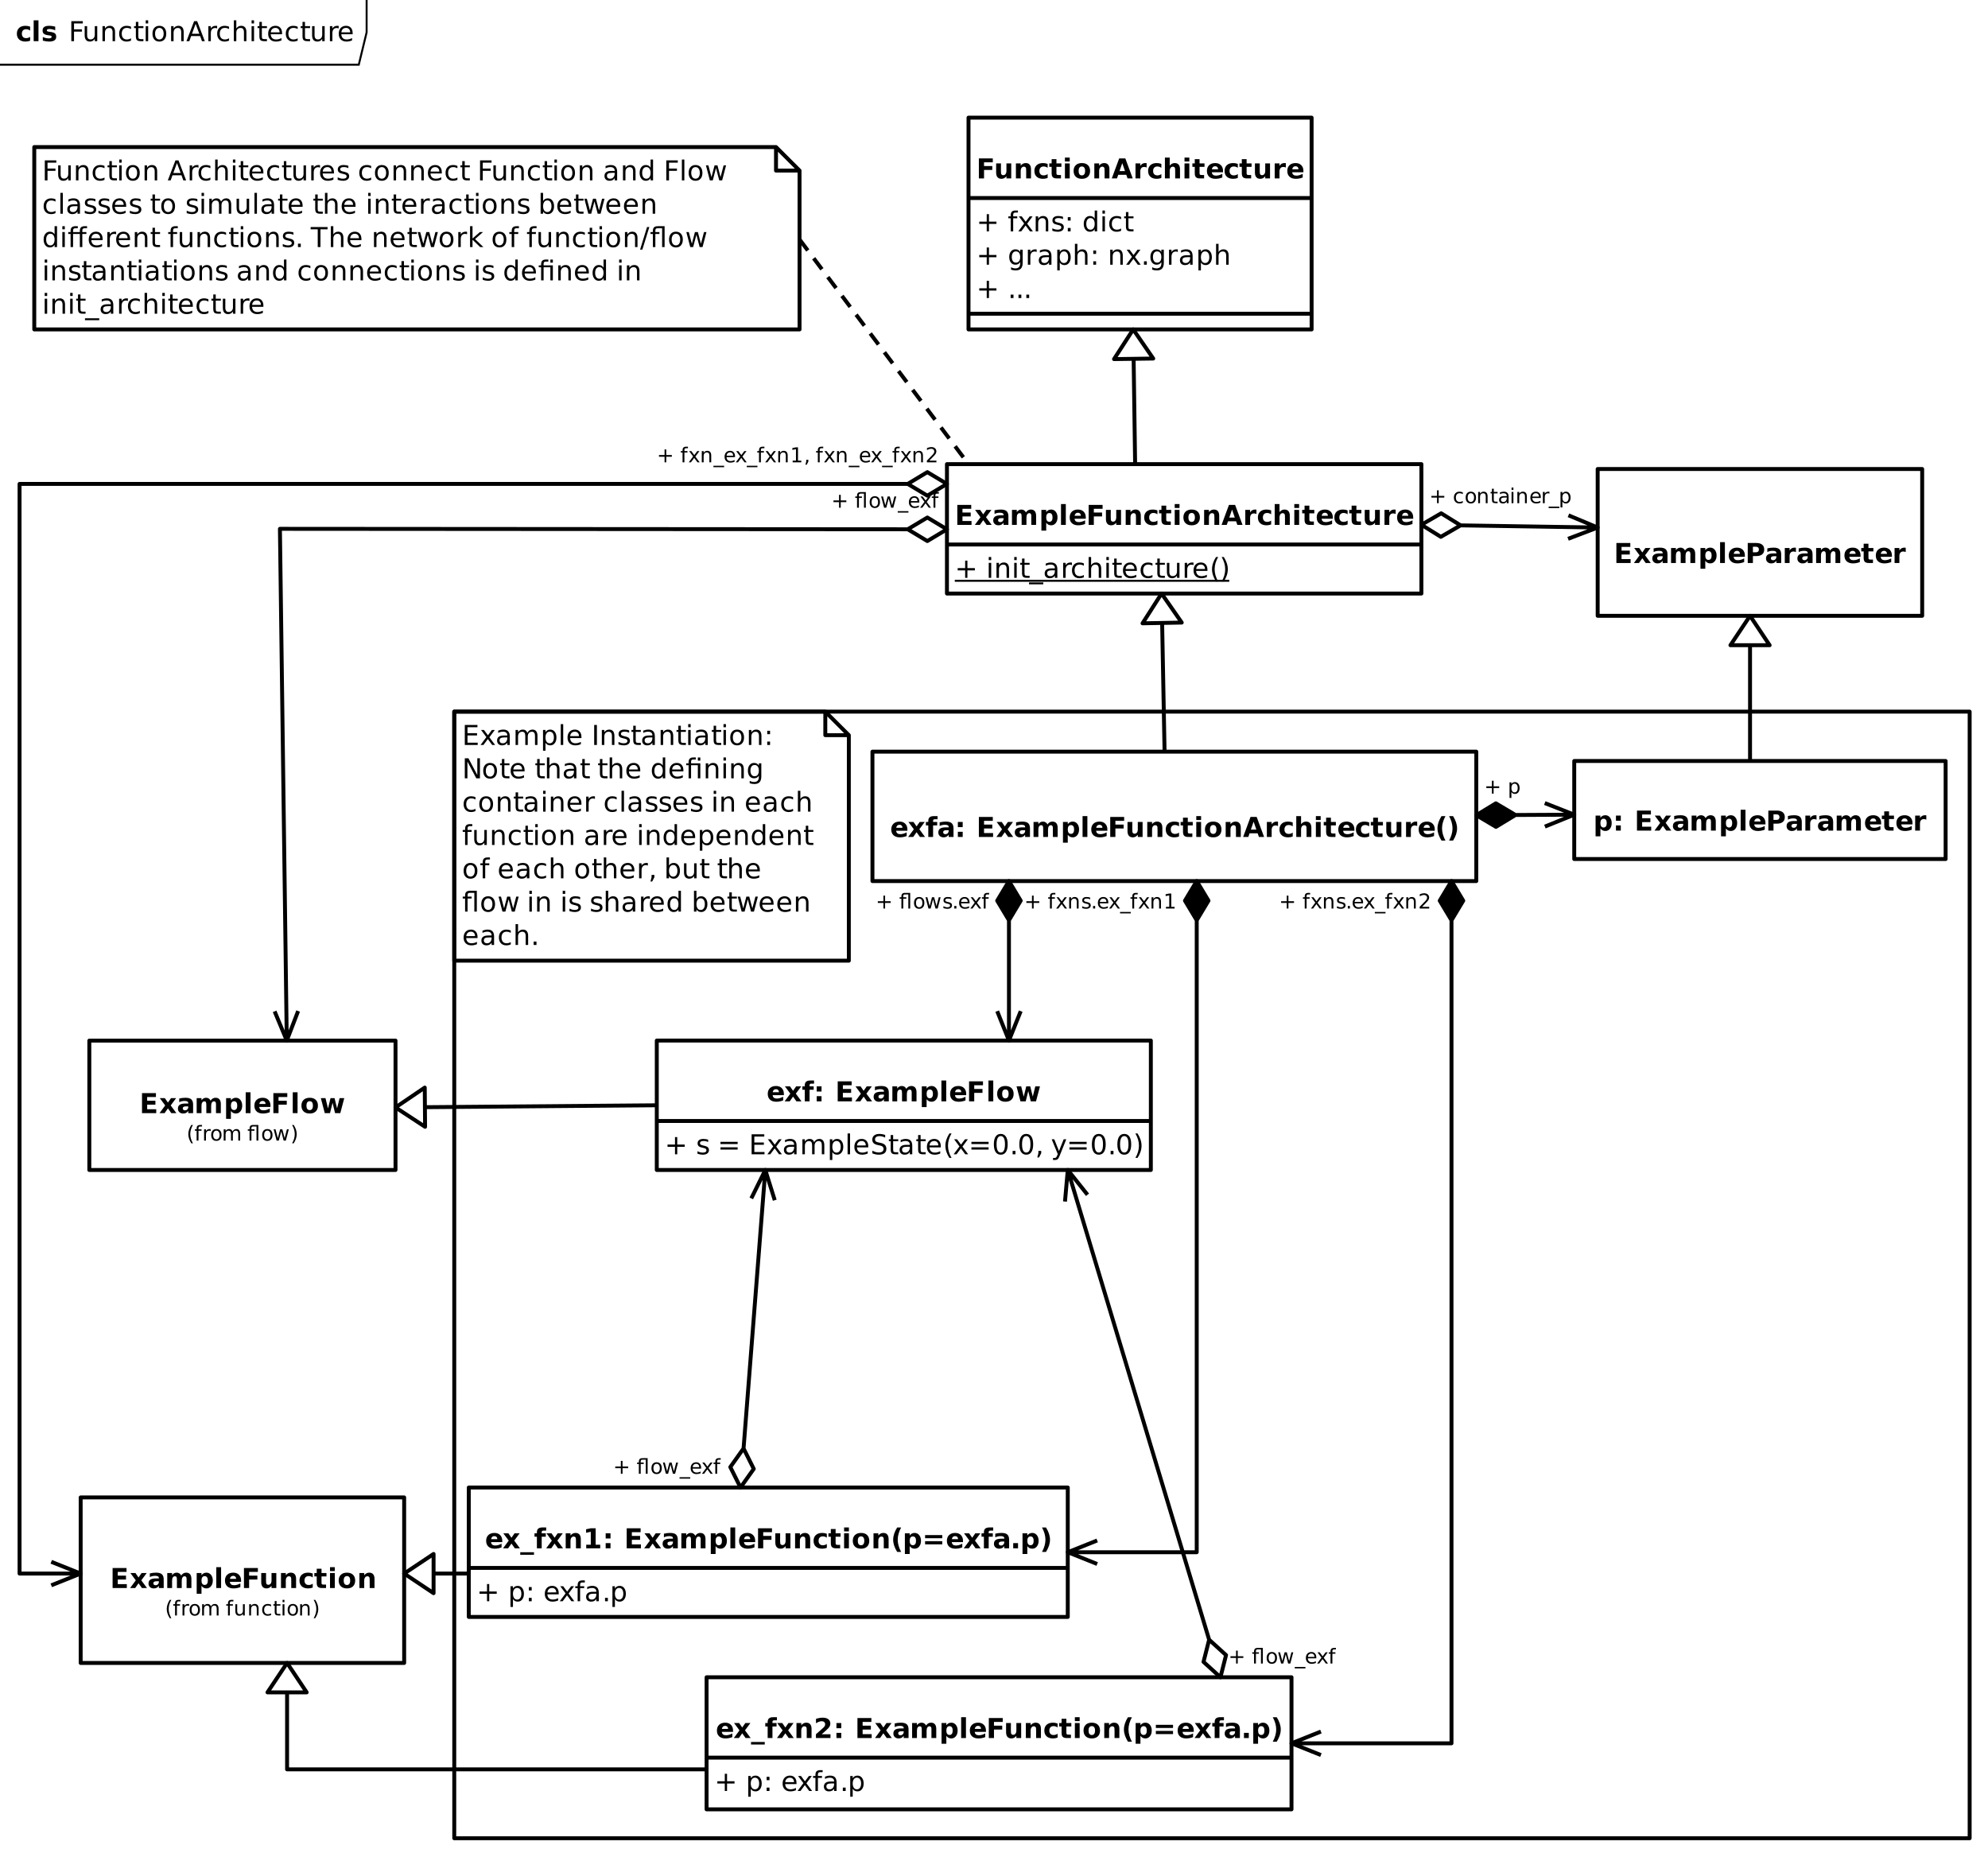 <svg xmlns="http://www.w3.org/2000/svg" xmlns:xlink="http://www.w3.org/1999/xlink" width="1014" height="947" viewBox="0 0 1014 947"><defs><g><g id="glyph-0-0"><path d="M 1.285 -10.207 L 8.387 -10.207 L 8.387 -8.219 L 3.918 -8.219 L 3.918 -6.316 L 8.121 -6.316 L 8.121 -4.328 L 3.918 -4.328 L 3.918 0 L 1.285 0 Z M 1.285 -10.207"/></g><g id="glyph-0-1"><path d="M 1.094 -2.98 L 1.094 -7.656 L 3.555 -7.656 L 3.555 -6.891 C 3.555 -6.477 3.551 -5.957 3.547 -5.328 C 3.543 -4.703 3.539 -4.285 3.539 -4.074 C 3.539 -3.461 3.559 -3.016 3.59 -2.746 C 3.621 -2.473 3.676 -2.277 3.754 -2.152 C 3.852 -1.992 3.984 -1.871 4.145 -1.785 C 4.309 -1.699 4.492 -1.656 4.703 -1.656 C 5.215 -1.656 5.613 -1.852 5.906 -2.242 C 6.199 -2.633 6.344 -3.18 6.344 -3.875 L 6.344 -7.656 L 8.789 -7.656 L 8.789 0 L 6.344 0 L 6.344 -1.109 C 5.977 -0.66 5.582 -0.332 5.172 -0.121 C 4.758 0.094 4.305 0.199 3.809 0.199 C 2.922 0.199 2.25 -0.074 1.789 -0.617 C 1.324 -1.156 1.094 -1.945 1.094 -2.98 Z M 1.094 -2.98"/></g><g id="glyph-0-2"><path d="M 8.875 -4.664 L 8.875 0 L 6.414 0 L 6.414 -3.57 C 6.414 -4.23 6.398 -4.684 6.367 -4.938 C 6.34 -5.188 6.285 -5.371 6.215 -5.488 C 6.117 -5.648 5.988 -5.773 5.824 -5.863 C 5.66 -5.949 5.473 -5.996 5.266 -5.996 C 4.754 -5.996 4.352 -5.797 4.062 -5.402 C 3.77 -5.008 3.625 -4.465 3.625 -3.766 L 3.625 0 L 1.176 0 L 1.176 -7.656 L 3.625 -7.656 L 3.625 -6.535 C 3.992 -6.98 4.383 -7.312 4.797 -7.523 C 5.215 -7.734 5.672 -7.84 6.172 -7.84 C 7.059 -7.84 7.727 -7.57 8.188 -7.027 C 8.645 -6.484 8.875 -5.695 8.875 -4.664 Z M 8.875 -4.664"/></g><g id="glyph-0-3"><path d="M 7.363 -7.418 L 7.363 -5.422 C 7.031 -5.648 6.695 -5.816 6.359 -5.926 C 6.027 -6.035 5.68 -6.09 5.32 -6.09 C 4.633 -6.09 4.102 -5.891 3.723 -5.492 C 3.34 -5.094 3.152 -4.535 3.152 -3.82 C 3.152 -3.105 3.34 -2.547 3.723 -2.148 C 4.102 -1.75 4.633 -1.551 5.32 -1.551 C 5.703 -1.551 6.066 -1.609 6.41 -1.723 C 6.754 -1.836 7.07 -2.004 7.363 -2.227 L 7.363 -0.227 C 6.98 -0.086 6.59 0.023 6.195 0.094 C 5.801 0.164 5.406 0.199 5.012 0.199 C 3.629 0.199 2.551 -0.156 1.77 -0.863 C 0.992 -1.574 0.602 -2.559 0.602 -3.82 C 0.602 -5.082 0.992 -6.07 1.77 -6.777 C 2.551 -7.488 3.629 -7.84 5.012 -7.84 C 5.41 -7.84 5.809 -7.805 6.195 -7.734 C 6.586 -7.664 6.977 -7.559 7.363 -7.418 Z M 7.363 -7.418"/></g><g id="glyph-0-4"><path d="M 3.848 -9.828 L 3.848 -7.656 L 6.371 -7.656 L 6.371 -5.906 L 3.848 -5.906 L 3.848 -2.66 C 3.848 -2.305 3.918 -2.062 4.062 -1.938 C 4.203 -1.812 4.48 -1.75 4.902 -1.75 L 6.16 -1.75 L 6.16 0 L 4.062 0 C 3.094 0 2.41 -0.203 2.008 -0.605 C 1.602 -1.008 1.402 -1.691 1.402 -2.66 L 1.402 -5.906 L 0.184 -5.906 L 0.184 -7.656 L 1.402 -7.656 L 1.402 -9.828 Z M 3.848 -9.828"/></g><g id="glyph-0-5"><path d="M 1.176 -7.656 L 3.625 -7.656 L 3.625 0 L 1.176 0 L 1.176 -7.656 M 1.176 -10.637 L 3.625 -10.637 L 3.625 -8.641 L 1.176 -8.641 Z M 1.176 -10.637"/></g><g id="glyph-0-6"><path d="M 4.82 -6.09 C 4.277 -6.09 3.863 -5.895 3.578 -5.508 C 3.293 -5.117 3.152 -4.555 3.152 -3.82 C 3.152 -3.086 3.293 -2.527 3.578 -2.137 C 3.863 -1.746 4.277 -1.551 4.82 -1.551 C 5.352 -1.551 5.762 -1.746 6.043 -2.137 C 6.324 -2.527 6.469 -3.086 6.469 -3.82 C 6.469 -4.555 6.324 -5.117 6.043 -5.508 C 5.762 -5.895 5.352 -6.09 4.82 -6.09 M 4.82 -7.84 C 6.137 -7.84 7.164 -7.484 7.906 -6.773 C 8.645 -6.062 9.016 -5.078 9.016 -3.82 C 9.016 -2.562 8.645 -1.578 7.906 -0.867 C 7.164 -0.156 6.137 0.199 4.82 0.199 C 3.496 0.199 2.465 -0.156 1.719 -0.867 C 0.973 -1.578 0.602 -2.562 0.602 -3.82 C 0.602 -5.078 0.973 -6.062 1.719 -6.773 C 2.465 -7.484 3.496 -7.84 4.82 -7.84 Z M 4.82 -7.84"/></g><g id="glyph-0-7"><path d="M 7.477 -1.859 L 3.363 -1.859 L 2.715 0 L 0.07 0 L 3.848 -10.207 L 6.984 -10.207 L 10.766 0 L 8.121 0 L 7.477 -1.859 M 4.02 -3.754 L 6.816 -3.754 L 5.422 -7.812 Z M 4.02 -3.754"/></g><g id="glyph-0-8"><path d="M 6.863 -5.57 C 6.648 -5.672 6.438 -5.746 6.223 -5.793 C 6.012 -5.84 5.801 -5.863 5.586 -5.867 C 4.957 -5.863 4.473 -5.664 4.133 -5.262 C 3.793 -4.855 3.625 -4.281 3.625 -3.527 L 3.625 0 L 1.176 0 L 1.176 -7.656 L 3.625 -7.656 L 3.625 -6.398 C 3.938 -6.898 4.297 -7.266 4.707 -7.496 C 5.113 -7.727 5.602 -7.84 6.172 -7.84 C 6.254 -7.84 6.344 -7.836 6.438 -7.832 C 6.535 -7.824 6.676 -7.809 6.855 -7.785 Z M 6.863 -5.57"/></g><g id="glyph-0-9"><path d="M 8.875 -4.664 L 8.875 0 L 6.414 0 L 6.414 -3.555 C 6.414 -4.227 6.398 -4.684 6.367 -4.938 C 6.34 -5.188 6.285 -5.371 6.215 -5.488 C 6.117 -5.648 5.988 -5.773 5.824 -5.863 C 5.66 -5.949 5.473 -5.996 5.266 -5.996 C 4.754 -5.996 4.352 -5.797 4.062 -5.402 C 3.77 -5.008 3.625 -4.465 3.625 -3.766 L 3.625 0 L 1.176 0 L 1.176 -10.637 L 3.625 -10.637 L 3.625 -6.535 C 3.992 -6.98 4.383 -7.312 4.797 -7.523 C 5.215 -7.734 5.672 -7.84 6.172 -7.84 C 7.059 -7.84 7.727 -7.57 8.188 -7.027 C 8.645 -6.484 8.875 -5.695 8.875 -4.664 Z M 8.875 -4.664"/></g><g id="glyph-0-10"><path d="M 8.82 -3.848 L 8.82 -3.152 L 3.098 -3.152 C 3.156 -2.578 3.363 -2.148 3.719 -1.859 C 4.074 -1.57 4.57 -1.43 5.211 -1.43 C 5.723 -1.43 6.25 -1.504 6.793 -1.656 C 7.332 -1.809 7.887 -2.043 8.457 -2.352 L 8.457 -0.465 C 7.879 -0.246 7.297 -0.082 6.719 0.031 C 6.141 0.141 5.562 0.199 4.984 0.199 C 3.598 0.199 2.52 -0.152 1.754 -0.859 C 0.984 -1.562 0.602 -2.551 0.602 -3.82 C 0.602 -5.07 0.98 -6.051 1.734 -6.766 C 2.488 -7.484 3.523 -7.84 4.848 -7.84 C 6.051 -7.84 7.012 -7.477 7.734 -6.754 C 8.457 -6.031 8.82 -5.062 8.82 -3.848 M 6.305 -4.664 C 6.305 -5.125 6.168 -5.5 5.895 -5.785 C 5.625 -6.07 5.27 -6.215 4.832 -6.215 C 4.359 -6.215 3.973 -6.082 3.68 -5.812 C 3.383 -5.547 3.195 -5.164 3.125 -4.664 Z M 6.305 -4.664"/></g><g id="glyph-0-11"><path d="M 1.285 -10.207 L 8.387 -10.207 L 8.387 -8.219 L 3.918 -8.219 L 3.918 -6.316 L 8.121 -6.316 L 8.121 -4.328 L 3.918 -4.328 L 3.918 -1.988 L 8.539 -1.988 L 8.539 0 L 1.285 0 Z M 1.285 -10.207"/></g><g id="glyph-0-12"><path d="M 3.109 -3.918 L 0.348 -7.656 L 2.938 -7.656 L 4.504 -5.387 L 6.09 -7.656 L 8.68 -7.656 L 5.922 -3.93 L 8.82 0 L 6.227 0 L 4.504 -2.422 L 2.805 0 L 0.211 0 Z M 3.109 -3.918"/></g><g id="glyph-0-13"><path d="M 4.609 -3.445 C 4.098 -3.445 3.715 -3.359 3.457 -3.188 C 3.199 -3.012 3.07 -2.758 3.07 -2.422 C 3.07 -2.109 3.172 -1.867 3.379 -1.691 C 3.586 -1.516 3.875 -1.43 4.246 -1.43 C 4.707 -1.43 5.094 -1.594 5.406 -1.926 C 5.723 -2.254 5.879 -2.668 5.879 -3.164 L 5.879 -3.445 L 4.609 -3.445 M 8.348 -4.367 L 8.348 0 L 5.879 0 L 5.879 -1.133 C 5.551 -0.672 5.18 -0.332 4.773 -0.121 C 4.359 0.094 3.863 0.199 3.273 0.199 C 2.48 0.199 1.836 -0.031 1.344 -0.496 C 0.848 -0.957 0.602 -1.559 0.602 -2.297 C 0.602 -3.195 0.91 -3.852 1.527 -4.273 C 2.145 -4.691 3.113 -4.902 4.438 -4.902 L 5.879 -4.902 L 5.879 -5.094 C 5.879 -5.48 5.727 -5.766 5.422 -5.945 C 5.117 -6.125 4.641 -6.215 3.992 -6.215 C 3.469 -6.215 2.98 -6.16 2.531 -6.055 C 2.078 -5.953 1.66 -5.793 1.273 -5.586 L 1.273 -7.453 C 1.797 -7.578 2.32 -7.676 2.852 -7.742 C 3.379 -7.809 3.906 -7.84 4.438 -7.84 C 5.816 -7.84 6.812 -7.57 7.426 -7.023 C 8.039 -6.48 8.348 -5.594 8.348 -4.367 Z M 8.348 -4.367"/></g><g id="glyph-0-14"><path d="M 8.273 -6.383 C 8.582 -6.859 8.949 -7.219 9.375 -7.469 C 9.801 -7.715 10.27 -7.84 10.781 -7.84 C 11.66 -7.84 12.328 -7.57 12.789 -7.027 C 13.25 -6.484 13.48 -5.695 13.48 -4.664 L 13.48 0 L 11.02 0 L 11.02 -3.992 C 11.023 -4.051 11.027 -4.113 11.031 -4.176 C 11.031 -4.242 11.031 -4.332 11.031 -4.449 C 11.031 -4.992 10.953 -5.387 10.793 -5.629 C 10.633 -5.875 10.375 -5.996 10.023 -5.996 C 9.555 -5.996 9.199 -5.805 8.945 -5.422 C 8.691 -5.039 8.562 -4.484 8.551 -3.758 L 8.551 0 L 6.09 0 L 6.09 -3.992 C 6.09 -4.84 6.02 -5.387 5.871 -5.629 C 5.727 -5.875 5.465 -5.996 5.094 -5.996 C 4.625 -5.996 4.262 -5.801 4.008 -5.418 C 3.75 -5.031 3.625 -4.48 3.625 -3.766 L 3.625 0 L 1.164 0 L 1.164 -7.656 L 3.625 -7.656 L 3.625 -6.535 C 3.922 -6.969 4.27 -7.293 4.66 -7.512 C 5.047 -7.73 5.477 -7.84 5.945 -7.84 C 6.477 -7.84 6.941 -7.715 7.348 -7.457 C 7.754 -7.203 8.062 -6.844 8.273 -6.383 Z M 8.273 -6.383"/></g><g id="glyph-0-15"><path d="M 3.625 -1.109 L 3.625 2.914 L 1.176 2.914 L 1.176 -7.656 L 3.625 -7.656 L 3.625 -6.535 C 3.961 -6.98 4.336 -7.312 4.742 -7.523 C 5.156 -7.734 5.625 -7.84 6.16 -7.84 C 7.102 -7.84 7.879 -7.465 8.484 -6.715 C 9.09 -5.965 9.391 -5 9.391 -3.82 C 9.391 -2.641 9.09 -1.676 8.484 -0.926 C 7.879 -0.176 7.102 0.199 6.16 0.199 C 5.625 0.199 5.156 0.094 4.742 -0.121 C 4.336 -0.332 3.961 -0.66 3.625 -1.109 M 5.25 -6.062 C 4.727 -6.062 4.324 -5.871 4.043 -5.484 C 3.762 -5.102 3.625 -4.547 3.625 -3.82 C 3.625 -3.098 3.762 -2.543 4.043 -2.156 C 4.324 -1.773 4.727 -1.578 5.25 -1.578 C 5.773 -1.578 6.176 -1.77 6.449 -2.152 C 6.727 -2.535 6.863 -3.094 6.863 -3.82 C 6.863 -4.551 6.727 -5.105 6.449 -5.488 C 6.176 -5.871 5.773 -6.062 5.25 -6.062 Z M 5.25 -6.062"/></g><g id="glyph-0-16"><path d="M 1.176 -10.637 L 3.625 -10.637 L 3.625 0 L 1.176 0 Z M 1.176 -10.637"/></g><g id="glyph-0-17"><path d="M 0.492 -7.656 L 2.871 -7.656 L 4.156 -2.379 L 5.449 -7.656 L 7.492 -7.656 L 8.777 -2.434 L 10.07 -7.656 L 12.449 -7.656 L 10.43 0 L 7.758 0 L 6.469 -5.266 L 5.18 0 L 2.508 0 Z M 0.492 -7.656"/></g><g id="glyph-0-18"><path d="M 1.285 -10.207 L 5.652 -10.207 C 6.953 -10.207 7.949 -9.918 8.645 -9.34 C 9.34 -8.766 9.688 -7.945 9.688 -6.875 C 9.688 -5.805 9.34 -4.98 8.645 -4.406 C 7.949 -3.828 6.953 -3.539 5.652 -3.539 L 3.918 -3.539 L 3.918 0 L 1.285 0 L 1.285 -10.207 M 3.918 -8.297 L 3.918 -5.449 L 5.375 -5.449 C 5.883 -5.449 6.277 -5.574 6.555 -5.82 C 6.832 -6.07 6.973 -6.422 6.973 -6.875 C 6.973 -7.332 6.832 -7.684 6.555 -7.93 C 6.277 -8.176 5.883 -8.297 5.375 -8.297 Z M 3.918 -8.297"/></g><g id="glyph-0-19"><path d="M 7 2.004 L 7 3.301 L 0 3.301 L 0 2.004 Z M 7 2.004"/></g><g id="glyph-0-20"><path d="M 6.215 -10.637 L 6.215 -9.031 L 4.859 -9.031 C 4.516 -9.031 4.273 -8.969 4.137 -8.844 C 4 -8.719 3.93 -8.5 3.93 -8.188 L 3.93 -7.656 L 6.023 -7.656 L 6.023 -5.906 L 3.93 -5.906 L 3.93 0 L 1.484 0 L 1.484 -5.906 L 0.266 -5.906 L 0.266 -7.656 L 1.484 -7.656 L 1.484 -8.188 C 1.484 -9.023 1.715 -9.641 2.18 -10.039 C 2.645 -10.438 3.367 -10.637 4.34 -10.637 Z M 6.215 -10.637"/></g><g id="glyph-0-21"><path d="M 1.641 -1.82 L 3.965 -1.82 L 3.965 -8.414 L 1.578 -7.922 L 1.578 -9.715 L 3.953 -10.207 L 6.453 -10.207 L 6.453 -1.82 L 8.777 -1.82 L 8.777 0 L 1.641 0 Z M 1.641 -1.82"/></g><g id="glyph-0-22"><path d="M 1.566 -7.656 L 4.031 -7.656 L 4.031 -5.012 L 1.566 -5.012 L 1.566 -7.656 M 1.566 -2.645 L 4.031 -2.645 L 4.031 0 L 1.566 0 Z M 1.566 -2.645"/></g><g id="glyph-0-24"><path d="M 5.277 1.844 L 3.246 1.844 C 2.551 0.719 2.035 -0.352 1.703 -1.363 C 1.371 -2.379 1.203 -3.383 1.203 -4.383 C 1.203 -5.379 1.371 -6.391 1.707 -7.414 C 2.039 -8.438 2.555 -9.508 3.246 -10.625 L 5.277 -10.625 C 4.695 -9.543 4.258 -8.488 3.965 -7.453 C 3.672 -6.422 3.527 -5.402 3.527 -4.395 C 3.527 -3.387 3.672 -2.367 3.961 -1.332 C 4.25 -0.297 4.688 0.762 5.277 1.844 Z M 5.277 1.844"/></g><g id="glyph-0-25"><path d="M 1.484 -6.746 L 10.246 -6.746 L 10.246 -5.141 L 1.484 -5.141 L 1.484 -6.746 M 1.484 -3.637 L 10.246 -3.637 L 10.246 -2.016 L 1.484 -2.016 Z M 1.484 -3.637"/></g><g id="glyph-0-26"><path d="M 1.43 -2.645 L 3.891 -2.645 L 3.891 0 L 1.43 0 Z M 1.43 -2.645"/></g><g id="glyph-0-27"><path d="M 1.121 1.844 C 1.703 0.762 2.141 -0.297 2.434 -1.332 C 2.727 -2.367 2.871 -3.387 2.871 -4.395 C 2.871 -5.402 2.727 -6.422 2.434 -7.453 C 2.141 -8.488 1.703 -9.543 1.121 -10.625 L 3.152 -10.625 C 3.844 -9.508 4.359 -8.438 4.691 -7.414 C 5.027 -6.391 5.195 -5.379 5.195 -4.383 C 5.195 -3.383 5.027 -2.379 4.695 -1.363 C 4.363 -0.352 3.848 0.719 3.152 1.844 Z M 1.121 1.844"/></g><g id="glyph-0-28"><path d="M 4.031 -1.934 L 8.523 -1.934 L 8.523 0 L 1.109 0 L 1.109 -1.934 L 4.832 -5.223 C 5.164 -5.523 5.41 -5.816 5.57 -6.105 C 5.73 -6.391 5.812 -6.691 5.812 -7 C 5.812 -7.477 5.648 -7.863 5.328 -8.156 C 5.008 -8.445 4.578 -8.594 4.047 -8.594 C 3.637 -8.594 3.188 -8.504 2.699 -8.328 C 2.211 -8.152 1.691 -7.895 1.133 -7.547 L 1.133 -9.789 C 1.727 -9.984 2.312 -10.133 2.891 -10.238 C 3.469 -10.34 4.039 -10.391 4.594 -10.391 C 5.816 -10.391 6.766 -10.121 7.441 -9.586 C 8.117 -9.047 8.457 -8.297 8.457 -7.336 C 8.457 -6.777 8.312 -6.262 8.023 -5.781 C 7.738 -5.301 7.133 -4.656 6.215 -3.848 Z M 4.031 -1.934"/></g><g id="glyph-0-29"><path d="M 7.156 -7.418 L 7.156 -5.559 C 6.633 -5.777 6.129 -5.941 5.641 -6.051 C 5.152 -6.16 4.691 -6.215 4.258 -6.215 C 3.793 -6.215 3.449 -6.156 3.223 -6.039 C 2.996 -5.922 2.883 -5.746 2.883 -5.504 C 2.883 -5.309 2.969 -5.156 3.141 -5.051 C 3.312 -4.945 3.617 -4.871 4.062 -4.82 L 4.492 -4.758 C 5.746 -4.598 6.586 -4.336 7.02 -3.973 C 7.453 -3.605 7.672 -3.035 7.672 -2.258 C 7.672 -1.441 7.367 -0.828 6.766 -0.418 C 6.164 -0.008 5.27 0.199 4.074 0.199 C 3.57 0.199 3.047 0.16 2.504 0.078 C 1.965 0 1.41 -0.121 0.84 -0.281 L 0.84 -2.141 C 1.328 -1.902 1.828 -1.727 2.34 -1.605 C 2.855 -1.488 3.375 -1.43 3.902 -1.43 C 4.383 -1.43 4.742 -1.496 4.984 -1.625 C 5.227 -1.758 5.344 -1.953 5.344 -2.215 C 5.344 -2.434 5.262 -2.598 5.098 -2.703 C 4.93 -2.812 4.598 -2.895 4.102 -2.953 L 3.672 -3.008 C 2.582 -3.145 1.82 -3.398 1.383 -3.766 C 0.945 -4.137 0.727 -4.695 0.727 -5.449 C 0.727 -6.258 1.004 -6.859 1.559 -7.254 C 2.113 -7.645 2.969 -7.84 4.117 -7.84 C 4.566 -7.84 5.039 -7.805 5.539 -7.738 C 6.035 -7.672 6.574 -7.562 7.156 -7.418 Z M 7.156 -7.418"/></g><g id="glyph-1-0"><path d="M 6.438 -8.777 L 6.438 -4.969 L 10.246 -4.969 L 10.246 -3.809 L 6.438 -3.809 L 6.438 0 L 5.289 0 L 5.289 -3.809 L 1.484 -3.809 L 1.484 -4.969 L 5.289 -4.969 L 5.289 -8.777 Z M 6.438 -8.777"/></g><g id="glyph-1-2"><path d="M 5.195 -10.637 L 5.195 -9.59 L 3.992 -9.59 C 3.539 -9.59 3.227 -9.5 3.051 -9.316 C 2.875 -9.137 2.789 -8.809 2.789 -8.332 L 2.789 -7.656 L 4.859 -7.656 L 4.859 -6.68 L 2.789 -6.68 L 2.789 0 L 1.523 0 L 1.523 -6.68 L 0.32 -6.68 L 0.32 -7.656 L 1.523 -7.656 L 1.523 -8.188 C 1.523 -9.043 1.723 -9.664 2.117 -10.051 C 2.516 -10.441 3.145 -10.637 4.008 -10.637 Z M 5.195 -10.637"/></g><g id="glyph-1-3"><path d="M 7.684 -7.656 L 4.914 -3.93 L 7.828 0 L 6.344 0 L 4.117 -3.008 L 1.887 0 L 0.402 0 L 3.375 -4.008 L 0.656 -7.656 L 2.141 -7.656 L 4.172 -4.93 L 6.199 -7.656 Z M 7.684 -7.656"/></g><g id="glyph-1-4"><path d="M 7.684 -4.621 L 7.684 0 L 6.426 0 L 6.426 -4.578 C 6.426 -5.305 6.285 -5.848 6 -6.207 C 5.719 -6.566 5.297 -6.746 4.73 -6.746 C 4.051 -6.746 3.516 -6.531 3.125 -6.098 C 2.73 -5.664 2.535 -5.074 2.535 -4.328 L 2.535 0 L 1.273 0 L 1.273 -7.656 L 2.535 -7.656 L 2.535 -6.469 C 2.836 -6.926 3.191 -7.27 3.598 -7.5 C 4.008 -7.727 4.477 -7.84 5.012 -7.84 C 5.891 -7.84 6.555 -7.57 7.008 -7.023 C 7.457 -6.48 7.684 -5.68 7.684 -4.621 Z M 7.684 -4.621"/></g><g id="glyph-1-5"><path d="M 6.199 -7.43 L 6.199 -6.242 C 5.844 -6.422 5.477 -6.559 5.094 -6.652 C 4.711 -6.742 4.312 -6.789 3.902 -6.789 C 3.277 -6.789 2.812 -6.691 2.5 -6.5 C 2.188 -6.309 2.031 -6.023 2.031 -5.641 C 2.031 -5.348 2.141 -5.117 2.367 -4.953 C 2.59 -4.785 3.039 -4.629 3.711 -4.477 L 4.141 -4.383 C 5.035 -4.191 5.672 -3.922 6.047 -3.57 C 6.422 -3.223 6.609 -2.738 6.609 -2.113 C 6.609 -1.402 6.328 -0.84 5.766 -0.422 C 5.203 -0.008 4.43 0.199 3.445 0.199 C 3.035 0.199 2.609 0.16 2.164 0.078 C 1.719 0 1.25 -0.121 0.758 -0.281 L 0.758 -1.578 C 1.223 -1.336 1.68 -1.156 2.133 -1.035 C 2.582 -0.914 3.031 -0.855 3.473 -0.855 C 4.066 -0.855 4.52 -0.957 4.84 -1.16 C 5.16 -1.363 5.32 -1.648 5.32 -2.016 C 5.32 -2.359 5.203 -2.621 4.973 -2.805 C 4.742 -2.984 4.238 -3.16 3.461 -3.328 L 3.023 -3.43 C 2.242 -3.594 1.68 -3.848 1.332 -4.188 C 0.988 -4.527 0.812 -4.992 0.812 -5.586 C 0.812 -6.305 1.07 -6.859 1.578 -7.254 C 2.09 -7.645 2.812 -7.84 3.754 -7.84 C 4.219 -7.84 4.656 -7.805 5.066 -7.738 C 5.477 -7.672 5.855 -7.566 6.199 -7.43 Z M 6.199 -7.43"/></g><g id="glyph-1-6"><path d="M 1.641 -1.734 L 3.082 -1.734 L 3.082 0 L 1.641 0 L 1.641 -1.734 M 1.641 -7.238 L 3.082 -7.238 L 3.082 -5.504 L 1.641 -5.504 Z M 1.641 -7.238"/></g><g id="glyph-1-7"><path d="M 6.359 -6.492 L 6.359 -10.637 L 7.617 -10.637 L 7.617 0 L 6.359 0 L 6.359 -1.148 C 6.094 -0.691 5.758 -0.355 5.355 -0.133 C 4.953 0.086 4.469 0.199 3.902 0.199 C 2.977 0.199 2.227 -0.172 1.645 -0.91 C 1.062 -1.648 0.773 -2.617 0.773 -3.82 C 0.773 -5.023 1.062 -5.996 1.645 -6.734 C 2.227 -7.473 2.977 -7.84 3.902 -7.84 C 4.469 -7.84 4.953 -7.73 5.355 -7.508 C 5.758 -7.289 6.094 -6.949 6.359 -6.492 M 2.07 -3.82 C 2.07 -2.895 2.262 -2.172 2.641 -1.645 C 3.023 -1.117 3.547 -0.855 4.211 -0.855 C 4.875 -0.855 5.398 -1.117 5.781 -1.645 C 6.164 -2.172 6.355 -2.895 6.359 -3.82 C 6.355 -4.746 6.164 -5.473 5.781 -6 C 5.398 -6.523 4.875 -6.789 4.211 -6.789 C 3.547 -6.789 3.023 -6.523 2.641 -6 C 2.262 -5.473 2.07 -4.746 2.07 -3.82 Z M 2.07 -3.82"/></g><g id="glyph-1-8"><path d="M 1.32 -7.656 L 2.578 -7.656 L 2.578 0 L 1.32 0 L 1.32 -7.656 M 1.32 -10.637 L 2.578 -10.637 L 2.578 -9.043 L 1.32 -9.043 Z M 1.32 -10.637"/></g><g id="glyph-1-9"><path d="M 6.828 -7.363 L 6.828 -6.188 C 6.473 -6.383 6.117 -6.531 5.758 -6.629 C 5.402 -6.727 5.039 -6.773 4.676 -6.773 C 3.859 -6.773 3.227 -6.516 2.773 -6 C 2.324 -5.48 2.098 -4.754 2.098 -3.82 C 2.098 -2.887 2.324 -2.16 2.773 -1.645 C 3.227 -1.125 3.859 -0.867 4.676 -0.867 C 5.039 -0.867 5.402 -0.918 5.758 -1.016 C 6.117 -1.113 6.473 -1.262 6.828 -1.457 L 6.828 -0.293 C 6.477 -0.129 6.113 -0.008 5.738 0.074 C 5.363 0.156 4.961 0.199 4.539 0.199 C 3.387 0.199 2.469 -0.164 1.789 -0.891 C 1.113 -1.613 0.773 -2.59 0.773 -3.82 C 0.773 -5.07 1.117 -6.051 1.801 -6.766 C 2.488 -7.484 3.426 -7.84 4.621 -7.84 C 5.008 -7.84 5.387 -7.801 5.758 -7.723 C 6.125 -7.641 6.484 -7.523 6.828 -7.363 Z M 6.828 -7.363"/></g><g id="glyph-1-10"><path d="M 2.562 -9.828 L 2.562 -7.656 L 5.156 -7.656 L 5.156 -6.68 L 2.562 -6.68 L 2.562 -2.523 C 2.562 -1.898 2.648 -1.496 2.82 -1.32 C 2.992 -1.141 3.34 -1.055 3.863 -1.055 L 5.156 -1.055 L 5.156 0 L 3.863 0 C 2.891 0 2.223 -0.18 1.852 -0.543 C 1.484 -0.906 1.297 -1.566 1.297 -2.523 L 1.297 -6.68 L 0.375 -6.68 L 0.375 -7.656 L 1.297 -7.656 L 1.297 -9.828 Z M 2.562 -9.828"/></g><g id="glyph-1-11"><path d="M 6.359 -3.918 C 6.355 -4.828 6.168 -5.535 5.793 -6.035 C 5.418 -6.539 4.891 -6.789 4.211 -6.789 C 3.535 -6.789 3.012 -6.539 2.637 -6.035 C 2.258 -5.535 2.07 -4.828 2.07 -3.918 C 2.07 -3.012 2.258 -2.305 2.637 -1.805 C 3.012 -1.305 3.535 -1.055 4.211 -1.055 C 4.891 -1.055 5.418 -1.305 5.793 -1.805 C 6.168 -2.305 6.355 -3.012 6.359 -3.918 M 7.617 -0.949 C 7.617 0.352 7.324 1.324 6.746 1.957 C 6.168 2.594 5.281 2.91 4.086 2.914 C 3.645 2.91 3.23 2.879 2.836 2.812 C 2.445 2.746 2.062 2.645 1.695 2.508 L 1.695 1.285 C 2.062 1.484 2.43 1.633 2.789 1.73 C 3.148 1.824 3.516 1.875 3.891 1.875 C 4.715 1.875 5.332 1.656 5.742 1.227 C 6.152 0.797 6.355 0.145 6.359 -0.727 L 6.359 -1.348 C 6.098 -0.895 5.766 -0.559 5.359 -0.336 C 4.953 -0.113 4.469 0 3.902 0 C 2.965 0 2.207 -0.359 1.633 -1.074 C 1.059 -1.789 0.773 -2.738 0.773 -3.918 C 0.773 -5.102 1.059 -6.051 1.633 -6.766 C 2.207 -7.484 2.965 -7.84 3.902 -7.84 C 4.469 -7.84 4.953 -7.73 5.359 -7.508 C 5.766 -7.281 6.098 -6.945 6.359 -6.492 L 6.359 -7.656 L 7.617 -7.656 Z M 7.617 -0.949"/></g><g id="glyph-1-12"><path d="M 5.758 -6.48 C 5.613 -6.562 5.461 -6.621 5.293 -6.66 C 5.129 -6.699 4.945 -6.719 4.742 -6.719 C 4.031 -6.719 3.488 -6.488 3.105 -6.027 C 2.727 -5.562 2.535 -4.898 2.535 -4.031 L 2.535 0 L 1.273 0 L 1.273 -7.656 L 2.535 -7.656 L 2.535 -6.469 C 2.801 -6.93 3.145 -7.277 3.57 -7.504 C 3.992 -7.727 4.508 -7.84 5.113 -7.84 C 5.199 -7.84 5.297 -7.836 5.398 -7.824 C 5.504 -7.812 5.621 -7.797 5.75 -7.773 Z M 5.758 -6.48"/></g><g id="glyph-1-13"><path d="M 4.797 -3.848 C 3.781 -3.848 3.078 -3.734 2.688 -3.5 C 2.293 -3.266 2.098 -2.871 2.098 -2.312 C 2.098 -1.863 2.246 -1.508 2.539 -1.246 C 2.832 -0.984 3.234 -0.855 3.738 -0.855 C 4.438 -0.855 4.996 -1.102 5.418 -1.598 C 5.84 -2.09 6.051 -2.75 6.051 -3.57 L 6.051 -3.848 L 4.797 -3.848 M 7.309 -4.367 L 7.309 0 L 6.051 0 L 6.051 -1.164 C 5.762 -0.695 5.406 -0.355 4.977 -0.133 C 4.547 0.086 4.023 0.199 3.406 0.199 C 2.621 0.199 1.996 -0.023 1.535 -0.461 C 1.07 -0.902 0.84 -1.492 0.84 -2.227 C 0.84 -3.09 1.129 -3.738 1.707 -4.176 C 2.281 -4.613 3.141 -4.832 4.285 -4.832 L 6.051 -4.832 L 6.051 -4.957 C 6.051 -5.535 5.859 -5.984 5.48 -6.301 C 5.098 -6.617 4.562 -6.773 3.875 -6.773 C 3.438 -6.773 3.012 -6.723 2.598 -6.617 C 2.184 -6.512 1.785 -6.355 1.402 -6.145 L 1.402 -7.309 C 1.863 -7.484 2.309 -7.617 2.742 -7.707 C 3.176 -7.797 3.594 -7.84 4.008 -7.84 C 5.113 -7.84 5.941 -7.555 6.488 -6.98 C 7.035 -6.406 7.309 -5.535 7.309 -4.367 Z M 7.309 -4.367"/></g><g id="glyph-1-14"><path d="M 2.535 -1.148 L 2.535 2.914 L 1.273 2.914 L 1.273 -7.656 L 2.535 -7.656 L 2.535 -6.492 C 2.801 -6.949 3.133 -7.289 3.539 -7.508 C 3.941 -7.73 4.422 -7.84 4.984 -7.84 C 5.914 -7.84 6.668 -7.473 7.25 -6.734 C 7.832 -5.996 8.121 -5.023 8.121 -3.82 C 8.121 -2.617 7.832 -1.648 7.25 -0.91 C 6.668 -0.172 5.914 0.199 4.984 0.199 C 4.422 0.199 3.941 0.086 3.539 -0.133 C 3.133 -0.355 2.801 -0.691 2.535 -1.148 M 6.816 -3.82 C 6.816 -4.746 6.625 -5.473 6.246 -6 C 5.863 -6.523 5.34 -6.789 4.676 -6.789 C 4.012 -6.789 3.488 -6.523 3.105 -6 C 2.727 -5.473 2.535 -4.746 2.535 -3.82 C 2.535 -2.895 2.727 -2.172 3.105 -1.645 C 3.488 -1.117 4.012 -0.855 4.676 -0.855 C 5.34 -0.855 5.863 -1.117 6.246 -1.645 C 6.625 -2.172 6.816 -2.895 6.816 -3.82 Z M 6.816 -3.82"/></g><g id="glyph-1-15"><path d="M 7.684 -4.621 L 7.684 0 L 6.426 0 L 6.426 -4.578 C 6.426 -5.305 6.285 -5.848 6 -6.207 C 5.719 -6.566 5.297 -6.746 4.73 -6.746 C 4.051 -6.746 3.516 -6.531 3.125 -6.098 C 2.73 -5.664 2.535 -5.074 2.535 -4.328 L 2.535 0 L 1.273 0 L 1.273 -10.637 L 2.535 -10.637 L 2.535 -6.469 C 2.836 -6.926 3.191 -7.27 3.598 -7.5 C 4.008 -7.727 4.477 -7.84 5.012 -7.84 C 5.891 -7.84 6.555 -7.57 7.008 -7.023 C 7.457 -6.48 7.684 -5.68 7.684 -4.621 Z M 7.684 -4.621"/></g><g id="glyph-1-16"><path d="M 1.496 -1.734 L 2.938 -1.734 L 2.938 0 L 1.496 0 Z M 1.496 -1.734"/></g><g id="glyph-1-17"><path d="M 7.137 2.324 L 7.137 3.301 L -0.137 3.301 L -0.137 2.324 Z M 7.137 2.324"/></g><g id="glyph-1-18"><path d="M 7.867 -4.141 L 7.867 -3.527 L 2.086 -3.527 C 2.141 -2.66 2.402 -2 2.867 -1.547 C 3.336 -1.094 3.984 -0.867 4.82 -0.867 C 5.301 -0.867 5.77 -0.926 6.223 -1.047 C 6.676 -1.164 7.129 -1.344 7.574 -1.578 L 7.574 -0.391 C 7.125 -0.199 6.66 -0.051 6.188 0.047 C 5.711 0.148 5.23 0.199 4.742 0.199 C 3.523 0.199 2.555 -0.156 1.844 -0.867 C 1.129 -1.578 0.773 -2.539 0.773 -3.754 C 0.773 -5.008 1.109 -6 1.789 -6.738 C 2.465 -7.473 3.375 -7.84 4.523 -7.84 C 5.555 -7.84 6.371 -7.508 6.969 -6.848 C 7.57 -6.184 7.867 -5.281 7.867 -4.141 M 6.609 -4.512 C 6.602 -5.199 6.41 -5.75 6.031 -6.16 C 5.656 -6.57 5.16 -6.773 4.539 -6.773 C 3.836 -6.773 3.277 -6.578 2.855 -6.18 C 2.434 -5.781 2.191 -5.227 2.125 -4.504 Z M 6.609 -4.512"/></g><g id="glyph-1-19"><path d="M 1.188 -3.023 L 1.188 -7.656 L 2.445 -7.656 L 2.445 -3.07 C 2.445 -2.344 2.59 -1.801 2.871 -1.438 C 3.152 -1.078 3.578 -0.895 4.141 -0.895 C 4.82 -0.895 5.359 -1.113 5.754 -1.547 C 6.148 -1.977 6.344 -2.566 6.344 -3.316 L 6.344 -7.656 L 7.602 -7.656 L 7.602 0 L 6.344 0 L 6.344 -1.176 C 6.039 -0.711 5.684 -0.367 5.281 -0.141 C 4.879 0.086 4.41 0.199 3.875 0.199 C 2.996 0.199 2.328 -0.074 1.875 -0.621 C 1.418 -1.168 1.188 -1.969 1.188 -3.023 Z M 1.188 -3.023"/></g><g id="glyph-1-20"><path d="M 4.34 -10.625 C 3.73 -9.574 3.277 -8.539 2.98 -7.512 C 2.684 -6.488 2.535 -5.449 2.535 -4.395 C 2.535 -3.344 2.684 -2.301 2.984 -1.27 C 3.281 -0.234 3.734 0.801 4.34 1.844 L 3.246 1.844 C 2.562 0.773 2.051 -0.277 1.711 -1.312 C 1.371 -2.348 1.203 -3.375 1.203 -4.395 C 1.203 -5.41 1.371 -6.434 1.711 -7.465 C 2.047 -8.496 2.559 -9.547 3.246 -10.625 Z M 4.34 -10.625"/></g><g id="glyph-1-21"><path d="M 1.121 -10.625 L 2.215 -10.625 C 2.898 -9.547 3.41 -8.496 3.75 -7.465 C 4.09 -6.434 4.258 -5.41 4.258 -4.395 C 4.258 -3.375 4.09 -2.348 3.75 -1.312 C 3.41 -0.277 2.898 0.773 2.215 1.844 L 1.121 1.844 C 1.727 0.801 2.18 -0.234 2.477 -1.27 C 2.777 -2.301 2.926 -3.344 2.926 -4.395 C 2.926 -5.449 2.777 -6.488 2.477 -7.512 C 2.18 -8.539 1.727 -9.574 1.121 -10.625 Z M 1.121 -10.625"/></g><g id="glyph-1-22"><path d="M 1.484 -6.359 L 10.246 -6.359 L 10.246 -5.211 L 1.484 -5.211 L 1.484 -6.359 M 1.484 -3.57 L 10.246 -3.57 L 10.246 -2.406 L 1.484 -2.406 Z M 1.484 -3.57"/></g><g id="glyph-1-23"><path d="M 1.375 -10.207 L 7.828 -10.207 L 7.828 -9.043 L 2.754 -9.043 L 2.754 -6.023 L 7.617 -6.023 L 7.617 -4.859 L 2.754 -4.859 L 2.754 -1.164 L 7.949 -1.164 L 7.949 0 L 1.375 0 Z M 1.375 -10.207"/></g><g id="glyph-1-24"><path d="M 7.281 -6.188 C 7.594 -6.75 7.969 -7.168 8.406 -7.438 C 8.844 -7.707 9.359 -7.84 9.953 -7.84 C 10.75 -7.84 11.367 -7.562 11.797 -7.004 C 12.23 -6.445 12.449 -5.652 12.449 -4.621 L 12.449 0 L 11.184 0 L 11.184 -4.578 C 11.184 -5.312 11.055 -5.859 10.793 -6.215 C 10.535 -6.57 10.137 -6.746 9.605 -6.746 C 8.953 -6.746 8.438 -6.531 8.059 -6.098 C 7.68 -5.664 7.492 -5.074 7.492 -4.328 L 7.492 0 L 6.227 0 L 6.227 -4.578 C 6.227 -5.32 6.098 -5.863 5.836 -6.219 C 5.578 -6.57 5.176 -6.746 4.633 -6.746 C 3.992 -6.746 3.48 -6.531 3.102 -6.094 C 2.727 -5.66 2.535 -5.07 2.535 -4.328 L 2.535 0 L 1.273 0 L 1.273 -7.656 L 2.535 -7.656 L 2.535 -6.469 C 2.824 -6.938 3.168 -7.281 3.57 -7.508 C 3.969 -7.73 4.445 -7.84 4.996 -7.84 C 5.555 -7.84 6.027 -7.699 6.414 -7.418 C 6.805 -7.133 7.094 -6.723 7.281 -6.188 Z M 7.281 -6.188"/></g><g id="glyph-1-25"><path d="M 1.32 -10.637 L 2.578 -10.637 L 2.578 0 L 1.32 0 Z M 1.32 -10.637"/></g><g id="glyph-1-26"><path d="M 7.492 -9.871 L 7.492 -8.523 C 6.969 -8.773 6.473 -8.961 6.008 -9.086 C 5.543 -9.207 5.094 -9.27 4.664 -9.27 C 3.91 -9.27 3.332 -9.125 2.922 -8.832 C 2.516 -8.539 2.312 -8.125 2.312 -7.586 C 2.312 -7.137 2.445 -6.797 2.719 -6.566 C 2.988 -6.336 3.504 -6.148 4.258 -6.008 L 5.094 -5.836 C 6.121 -5.641 6.883 -5.297 7.371 -4.801 C 7.863 -4.309 8.109 -3.645 8.109 -2.816 C 8.109 -1.828 7.777 -1.078 7.113 -0.566 C 6.449 -0.059 5.477 0.199 4.195 0.199 C 3.715 0.199 3.199 0.145 2.656 0.035 C 2.109 -0.074 1.547 -0.238 0.965 -0.453 L 0.965 -1.875 C 1.523 -1.559 2.074 -1.32 2.609 -1.164 C 3.148 -1.004 3.68 -0.922 4.195 -0.922 C 4.984 -0.922 5.594 -1.078 6.023 -1.387 C 6.449 -1.699 6.664 -2.141 6.664 -2.715 C 6.664 -3.215 6.512 -3.605 6.203 -3.891 C 5.895 -4.172 5.391 -4.383 4.688 -4.523 L 3.848 -4.688 C 2.82 -4.895 2.074 -5.215 1.613 -5.652 C 1.152 -6.09 0.922 -6.699 0.922 -7.477 C 0.922 -8.383 1.242 -9.094 1.875 -9.609 C 2.512 -10.133 3.387 -10.391 4.504 -10.391 C 4.984 -10.391 5.473 -10.348 5.969 -10.262 C 6.465 -10.176 6.973 -10.043 7.492 -9.871 Z M 7.492 -9.871"/></g><g id="glyph-1-27"><path d="M 4.449 -9.297 C 3.738 -9.297 3.203 -8.945 2.848 -8.246 C 2.488 -7.547 2.312 -6.496 2.312 -5.094 C 2.312 -3.695 2.488 -2.645 2.848 -1.945 C 3.203 -1.246 3.738 -0.895 4.449 -0.895 C 5.164 -0.895 5.703 -1.246 6.059 -1.945 C 6.418 -2.645 6.598 -3.695 6.598 -5.094 C 6.598 -6.496 6.418 -7.547 6.059 -8.246 C 5.703 -8.945 5.164 -9.297 4.449 -9.297 M 4.449 -10.391 C 5.594 -10.391 6.469 -9.938 7.07 -9.035 C 7.676 -8.129 7.977 -6.816 7.977 -5.094 C 7.977 -3.375 7.676 -2.062 7.07 -1.16 C 6.469 -0.254 5.594 0.199 4.449 0.199 C 3.305 0.199 2.434 -0.254 1.828 -1.16 C 1.227 -2.062 0.922 -3.375 0.922 -5.094 C 0.922 -6.816 1.227 -8.129 1.828 -9.035 C 2.434 -9.938 3.305 -10.391 4.449 -10.391 Z M 4.449 -10.391"/></g><g id="glyph-1-28"><path d="M 1.641 -1.734 L 3.082 -1.734 L 3.082 -0.562 L 1.961 1.625 L 1.078 1.625 L 1.641 -0.562 Z M 1.641 -1.734"/></g><g id="glyph-1-29"><path d="M 4.504 0.711 C 4.148 1.621 3.805 2.219 3.465 2.496 C 3.129 2.773 2.676 2.91 2.113 2.914 L 1.109 2.914 L 1.109 1.859 L 1.844 1.859 C 2.191 1.859 2.461 1.777 2.652 1.613 C 2.844 1.449 3.055 1.062 3.289 0.453 L 3.516 -0.125 L 0.418 -7.656 L 1.75 -7.656 L 4.141 -1.668 L 6.535 -7.656 L 7.867 -7.656 Z M 4.504 0.711"/></g><g id="glyph-1-30"><path d="M 1.375 -10.207 L 2.754 -10.207 L 2.754 0 L 1.375 0 Z M 1.375 -10.207"/></g><g id="glyph-1-31"><path d="M 4.285 -6.773 C 3.613 -6.773 3.078 -6.512 2.688 -5.984 C 2.293 -5.457 2.098 -4.738 2.098 -3.82 C 2.098 -2.906 2.293 -2.184 2.684 -1.656 C 3.074 -1.133 3.605 -0.867 4.285 -0.867 C 4.957 -0.867 5.488 -1.133 5.879 -1.66 C 6.27 -2.191 6.469 -2.91 6.469 -3.82 C 6.469 -4.727 6.27 -5.445 5.879 -5.977 C 5.488 -6.508 4.957 -6.773 4.285 -6.773 M 4.285 -7.84 C 5.379 -7.84 6.238 -7.484 6.863 -6.773 C 7.488 -6.062 7.801 -5.078 7.801 -3.82 C 7.801 -2.566 7.488 -1.586 6.863 -0.871 C 6.238 -0.16 5.379 0.199 4.285 0.199 C 3.188 0.199 2.328 -0.16 1.707 -0.871 C 1.082 -1.586 0.773 -2.566 0.773 -3.82 C 0.773 -5.078 1.082 -6.062 1.707 -6.773 C 2.328 -7.484 3.188 -7.84 4.285 -7.84 Z M 4.285 -7.84"/></g><g id="glyph-1-32"><path d="M 1.375 -10.207 L 3.234 -10.207 L 7.758 -1.668 L 7.758 -10.207 L 9.098 -10.207 L 9.098 0 L 7.238 0 L 2.715 -8.539 L 2.715 0 L 1.375 0 Z M 1.375 -10.207"/></g><g id="glyph-1-33"><path d="M 7.508 -7.656 L 7.508 0 L 6.242 0 L 6.242 -6.68 L 2.789 -6.68 L 2.789 0 L 1.523 0 L 1.523 -6.68 L 0.32 -6.68 L 0.32 -7.656 L 1.523 -7.656 L 1.523 -8.188 C 1.523 -9.023 1.723 -9.641 2.117 -10.039 C 2.512 -10.438 3.113 -10.637 3.93 -10.637 L 5.195 -10.637 L 5.195 -9.59 L 3.992 -9.59 C 3.539 -9.59 3.227 -9.5 3.051 -9.316 C 2.875 -9.137 2.789 -8.809 2.789 -8.332 L 2.789 -7.656 L 7.508 -7.656 M 6.242 -10.625 L 7.508 -10.625 L 7.508 -9.031 L 6.242 -9.031 Z M 6.242 -10.625"/></g><g id="glyph-1-34"><path d="M 6.816 -3.82 C 6.816 -4.746 6.625 -5.473 6.246 -6 C 5.863 -6.523 5.34 -6.789 4.676 -6.789 C 4.012 -6.789 3.488 -6.523 3.105 -6 C 2.727 -5.473 2.535 -4.746 2.535 -3.82 C 2.535 -2.895 2.727 -2.172 3.105 -1.645 C 3.488 -1.117 4.012 -0.855 4.676 -0.855 C 5.34 -0.855 5.863 -1.117 6.246 -1.645 C 6.625 -2.172 6.816 -2.895 6.816 -3.82 M 2.535 -6.492 C 2.801 -6.949 3.133 -7.289 3.539 -7.508 C 3.941 -7.73 4.422 -7.84 4.984 -7.84 C 5.914 -7.84 6.668 -7.473 7.25 -6.734 C 7.832 -5.996 8.121 -5.023 8.121 -3.82 C 8.121 -2.617 7.832 -1.648 7.25 -0.91 C 6.668 -0.172 5.914 0.199 4.984 0.199 C 4.422 0.199 3.941 0.086 3.539 -0.133 C 3.133 -0.355 2.801 -0.691 2.535 -1.148 L 2.535 0 L 1.273 0 L 1.273 -10.637 L 2.535 -10.637 Z M 2.535 -6.492"/></g><g id="glyph-1-35"><path d="M 4.008 -10.637 L 7.508 -10.637 L 7.508 0 L 6.242 0 L 6.242 -9.59 L 3.992 -9.59 C 3.539 -9.59 3.227 -9.5 3.051 -9.316 C 2.875 -9.137 2.789 -8.809 2.789 -8.332 L 2.789 -7.656 L 4.859 -7.656 L 4.859 -6.68 L 2.789 -6.68 L 2.789 0 L 1.523 0 L 1.523 -6.68 L 0.32 -6.68 L 0.32 -7.656 L 1.523 -7.656 L 1.523 -8.188 C 1.523 -9.043 1.723 -9.664 2.117 -10.051 C 2.516 -10.441 3.145 -10.637 4.008 -10.637 Z M 4.008 -10.637"/></g><g id="glyph-1-36"><path d="M 0.586 -7.656 L 1.844 -7.656 L 3.418 -1.68 L 4.984 -7.656 L 6.469 -7.656 L 8.039 -1.68 L 9.605 -7.656 L 10.863 -7.656 L 8.859 0 L 7.375 0 L 5.727 -6.273 L 4.074 0 L 2.59 0 Z M 0.586 -7.656"/></g><g id="glyph-1-37"><path d="M 1.375 -10.207 L 7.238 -10.207 L 7.238 -9.043 L 2.754 -9.043 L 2.754 -6.035 L 6.801 -6.035 L 6.801 -4.875 L 2.754 -4.875 L 2.754 0 L 1.375 0 Z M 1.375 -10.207"/></g><g id="glyph-1-38"><path d="M 4.785 -8.844 L 2.914 -3.766 L 6.664 -3.766 L 4.785 -8.844 M 4.008 -10.207 L 5.57 -10.207 L 9.461 0 L 8.023 0 L 7.094 -2.617 L 2.496 -2.617 L 1.566 0 L 0.109 0 Z M 4.008 -10.207"/></g><g id="glyph-1-39"><path d="M 9.914 -10.637 L 9.914 -9.59 L 8.711 -9.59 C 8.258 -9.59 7.945 -9.5 7.77 -9.316 C 7.594 -9.137 7.508 -8.809 7.508 -8.332 L 7.508 -7.656 L 9.578 -7.656 L 9.578 -6.68 L 7.508 -6.68 L 7.508 0 L 6.242 0 L 6.242 -6.68 L 2.789 -6.68 L 2.789 0 L 1.523 0 L 1.523 -6.68 L 0.32 -6.68 L 0.32 -7.656 L 1.523 -7.656 L 1.523 -8.188 C 1.523 -9.043 1.723 -9.664 2.117 -10.051 C 2.516 -10.441 3.145 -10.637 4.008 -10.637 L 5.195 -10.637 L 5.195 -9.59 L 3.992 -9.59 C 3.539 -9.59 3.227 -9.5 3.047 -9.316 C 2.875 -9.137 2.789 -8.809 2.789 -8.332 L 2.789 -7.656 L 6.242 -7.656 L 6.242 -8.188 C 6.242 -9.043 6.438 -9.664 6.836 -10.051 C 7.234 -10.441 7.859 -10.637 8.723 -10.637 Z M 9.914 -10.637"/></g><g id="glyph-1-40"><path d="M -0.039 -10.207 L 8.594 -10.207 L 8.594 -9.043 L 4.969 -9.043 L 4.969 0 L 3.582 0 L 3.582 -9.043 L -0.039 -9.043 Z M -0.039 -10.207"/></g><g id="glyph-1-41"><path d="M 1.273 -10.637 L 2.535 -10.637 L 2.535 -4.355 L 6.289 -7.656 L 7.895 -7.656 L 3.836 -4.074 L 8.066 0 L 6.426 0 L 2.535 -3.738 L 2.535 0 L 1.273 0 Z M 1.273 -10.637"/></g><g id="glyph-1-42"><path d="M 3.555 -10.207 L 4.719 -10.207 L 1.164 1.297 L 0 1.297 Z M 3.555 -10.207"/></g><g id="glyph-2-0"><path d="M 3.254 -7.969 C 2.797 -7.18 2.457 -6.402 2.234 -5.633 C 2.012 -4.867 1.902 -4.086 1.902 -3.297 C 1.902 -2.508 2.016 -1.727 2.238 -0.949 C 2.461 -0.176 2.801 0.602 3.254 1.383 L 2.434 1.383 C 1.922 0.582 1.539 -0.207 1.285 -0.984 C 1.031 -1.762 0.902 -2.531 0.902 -3.297 C 0.902 -4.059 1.027 -4.824 1.281 -5.598 C 1.535 -6.371 1.918 -7.16 2.434 -7.969 Z M 3.254 -7.969"/></g><g id="glyph-2-1"><path d="M 3.898 -7.977 L 3.898 -7.191 L 2.992 -7.191 C 2.656 -7.191 2.422 -7.125 2.289 -6.988 C 2.156 -6.852 2.09 -6.605 2.094 -6.25 L 2.094 -5.742 L 3.645 -5.742 L 3.645 -5.008 L 2.094 -5.008 L 2.094 0 L 1.145 0 L 1.145 -5.008 L 0.242 -5.008 L 0.242 -5.742 L 1.145 -5.742 L 1.145 -6.141 C 1.145 -6.781 1.293 -7.246 1.59 -7.539 C 1.887 -7.832 2.359 -7.977 3.004 -7.977 Z M 3.898 -7.977"/></g><g id="glyph-2-2"><path d="M 4.316 -4.859 C 4.211 -4.922 4.094 -4.969 3.973 -4.996 C 3.848 -5.023 3.707 -5.039 3.559 -5.039 C 3.023 -5.039 2.617 -4.867 2.332 -4.52 C 2.043 -4.172 1.902 -3.676 1.902 -3.023 L 1.902 0 L 0.953 0 L 0.953 -5.742 L 1.902 -5.742 L 1.902 -4.852 C 2.102 -5.199 2.359 -5.457 2.676 -5.625 C 2.992 -5.797 3.379 -5.879 3.836 -5.879 C 3.898 -5.879 3.973 -5.875 4.051 -5.867 C 4.129 -5.859 4.215 -5.848 4.312 -5.828 Z M 4.316 -4.859"/></g><g id="glyph-2-3"><path d="M 3.215 -5.082 C 2.707 -5.082 2.309 -4.883 2.016 -4.488 C 1.723 -4.094 1.574 -3.555 1.574 -2.867 C 1.574 -2.18 1.719 -1.637 2.012 -1.242 C 2.305 -0.848 2.707 -0.652 3.215 -0.652 C 3.719 -0.652 4.113 -0.848 4.41 -1.246 C 4.703 -1.641 4.852 -2.184 4.852 -2.867 C 4.852 -3.547 4.703 -4.086 4.41 -4.484 C 4.113 -4.883 3.719 -5.082 3.215 -5.082 M 3.215 -5.879 C 4.035 -5.879 4.68 -5.613 5.148 -5.082 C 5.617 -4.547 5.852 -3.809 5.852 -2.867 C 5.852 -1.926 5.617 -1.188 5.148 -0.652 C 4.68 -0.117 4.035 0.148 3.215 0.148 C 2.391 0.148 1.746 -0.117 1.277 -0.652 C 0.812 -1.188 0.578 -1.926 0.578 -2.867 C 0.578 -3.809 0.812 -4.547 1.277 -5.082 C 1.746 -5.613 2.391 -5.879 3.215 -5.879 Z M 3.215 -5.879"/></g><g id="glyph-2-4"><path d="M 5.461 -4.641 C 5.695 -5.062 5.977 -5.375 6.305 -5.578 C 6.633 -5.781 7.02 -5.879 7.465 -5.879 C 8.062 -5.879 8.523 -5.672 8.848 -5.254 C 9.172 -4.832 9.336 -4.238 9.336 -3.465 L 9.336 0 L 8.387 0 L 8.387 -3.434 C 8.387 -3.984 8.289 -4.395 8.094 -4.66 C 7.902 -4.926 7.602 -5.059 7.203 -5.059 C 6.715 -5.059 6.328 -4.898 6.043 -4.574 C 5.762 -4.25 5.617 -3.805 5.617 -3.246 L 5.617 0 L 4.672 0 L 4.672 -3.434 C 4.672 -3.988 4.574 -4.398 4.379 -4.664 C 4.184 -4.93 3.883 -5.059 3.477 -5.059 C 2.992 -5.059 2.609 -4.898 2.328 -4.57 C 2.043 -4.246 1.902 -3.801 1.902 -3.246 L 1.902 0 L 0.953 0 L 0.953 -5.742 L 1.902 -5.742 L 1.902 -4.852 C 2.117 -5.203 2.375 -5.461 2.676 -5.629 C 2.977 -5.797 3.336 -5.879 3.746 -5.879 C 4.164 -5.879 4.52 -5.773 4.812 -5.562 C 5.105 -5.352 5.32 -5.043 5.461 -4.641 Z M 5.461 -4.641"/></g><g id="glyph-2-6"><path d="M 3.004 -7.977 L 5.629 -7.977 L 5.629 0 L 4.68 0 L 4.68 -7.191 L 2.992 -7.191 C 2.656 -7.191 2.422 -7.125 2.289 -6.988 C 2.156 -6.852 2.09 -6.605 2.094 -6.25 L 2.094 -5.742 L 3.645 -5.742 L 3.645 -5.008 L 2.094 -5.008 L 2.094 0 L 1.145 0 L 1.145 -5.008 L 0.242 -5.008 L 0.242 -5.742 L 1.145 -5.742 L 1.145 -6.141 C 1.145 -6.781 1.293 -7.246 1.59 -7.539 C 1.887 -7.832 2.359 -7.977 3.004 -7.977 Z M 3.004 -7.977"/></g><g id="glyph-2-7"><path d="M 0.441 -5.742 L 1.383 -5.742 L 2.562 -1.262 L 3.738 -5.742 L 4.852 -5.742 L 6.031 -1.262 L 7.203 -5.742 L 8.148 -5.742 L 6.645 0 L 5.531 0 L 4.297 -4.707 L 3.055 0 L 1.941 0 Z M 0.441 -5.742"/></g><g id="glyph-2-8"><path d="M 0.84 -7.969 L 1.66 -7.969 C 2.172 -7.16 2.559 -6.371 2.812 -5.598 C 3.066 -4.824 3.195 -4.059 3.195 -3.297 C 3.195 -2.531 3.066 -1.762 2.812 -0.984 C 2.559 -0.207 2.172 0.582 1.66 1.383 L 0.84 1.383 C 1.297 0.602 1.633 -0.176 1.859 -0.949 C 2.082 -1.727 2.195 -2.508 2.195 -3.297 C 2.195 -4.086 2.082 -4.867 1.859 -5.633 C 1.633 -6.402 1.297 -7.18 0.84 -7.969 Z M 0.84 -7.969"/></g><g id="glyph-2-9"><path d="M 0.891 -2.266 L 0.891 -5.742 L 1.836 -5.742 L 1.836 -2.301 C 1.836 -1.758 1.941 -1.352 2.152 -1.078 C 2.363 -0.809 2.684 -0.672 3.105 -0.672 C 3.617 -0.672 4.02 -0.832 4.312 -1.16 C 4.609 -1.484 4.758 -1.926 4.758 -2.488 L 4.758 -5.742 L 5.703 -5.742 L 5.703 0 L 4.758 0 L 4.758 -0.883 C 4.527 -0.531 4.262 -0.273 3.961 -0.105 C 3.656 0.062 3.309 0.148 2.906 0.148 C 2.246 0.148 1.746 -0.055 1.406 -0.465 C 1.062 -0.875 0.891 -1.477 0.891 -2.266 Z M 0.891 -2.266"/></g><g id="glyph-2-10"><path d="M 5.762 -3.465 L 5.762 0 L 4.82 0 L 4.82 -3.434 C 4.82 -3.977 4.715 -4.387 4.5 -4.656 C 4.289 -4.926 3.973 -5.059 3.547 -5.059 C 3.039 -5.059 2.637 -4.898 2.344 -4.574 C 2.051 -4.25 1.902 -3.805 1.902 -3.246 L 1.902 0 L 0.953 0 L 0.953 -5.742 L 1.902 -5.742 L 1.902 -4.852 C 2.129 -5.195 2.395 -5.453 2.699 -5.625 C 3.004 -5.797 3.359 -5.879 3.758 -5.879 C 4.418 -5.879 4.918 -5.676 5.254 -5.27 C 5.594 -4.859 5.762 -4.258 5.762 -3.465 Z M 5.762 -3.465"/></g><g id="glyph-2-11"><path d="M 5.121 -5.523 L 5.121 -4.641 C 4.855 -4.785 4.586 -4.898 4.32 -4.969 C 4.051 -5.043 3.781 -5.082 3.508 -5.082 C 2.895 -5.082 2.422 -4.887 2.082 -4.5 C 1.742 -4.109 1.574 -3.566 1.574 -2.867 C 1.574 -2.164 1.742 -1.621 2.082 -1.234 C 2.422 -0.844 2.895 -0.652 3.508 -0.652 C 3.781 -0.652 4.051 -0.688 4.32 -0.762 C 4.586 -0.836 4.855 -0.945 5.121 -1.094 L 5.121 -0.219 C 4.859 -0.098 4.586 -0.004 4.305 0.055 C 4.023 0.117 3.723 0.148 3.406 0.148 C 2.539 0.148 1.852 -0.125 1.344 -0.668 C 0.832 -1.211 0.578 -1.941 0.578 -2.867 C 0.578 -3.801 0.836 -4.539 1.352 -5.074 C 1.867 -5.613 2.57 -5.879 3.465 -5.879 C 3.758 -5.879 4.039 -5.852 4.316 -5.789 C 4.594 -5.73 4.863 -5.641 5.121 -5.523 Z M 5.121 -5.523"/></g><g id="glyph-2-12"><path d="M 1.922 -7.371 L 1.922 -5.742 L 3.867 -5.742 L 3.867 -5.008 L 1.922 -5.008 L 1.922 -1.891 C 1.922 -1.422 1.988 -1.121 2.113 -0.988 C 2.242 -0.855 2.504 -0.789 2.898 -0.789 L 3.867 -0.789 L 3.867 0 L 2.898 0 C 2.168 0 1.668 -0.137 1.391 -0.406 C 1.113 -0.68 0.973 -1.176 0.973 -1.891 L 0.973 -5.008 L 0.281 -5.008 L 0.281 -5.742 L 0.973 -5.742 L 0.973 -7.371 Z M 1.922 -7.371"/></g><g id="glyph-2-13"><path d="M 0.988 -5.742 L 1.934 -5.742 L 1.934 0 L 0.988 0 L 0.988 -5.742 M 0.988 -7.977 L 1.934 -7.977 L 1.934 -6.781 L 0.988 -6.781 Z M 0.988 -7.977"/></g><g id="glyph-2-14"><path d="M 4.828 -6.582 L 4.828 -3.727 L 7.684 -3.727 L 7.684 -2.855 L 4.828 -2.855 L 4.828 0 L 3.969 0 L 3.969 -2.855 L 1.113 -2.855 L 1.113 -3.727 L 3.969 -3.727 L 3.969 -6.582 Z M 4.828 -6.582"/></g><g id="glyph-2-15"><path d="M 3.598 -2.887 C 2.836 -2.887 2.309 -2.801 2.016 -2.625 C 1.723 -2.449 1.574 -2.152 1.574 -1.734 C 1.574 -1.398 1.684 -1.133 1.906 -0.938 C 2.125 -0.738 2.426 -0.641 2.805 -0.641 C 3.328 -0.641 3.746 -0.828 4.062 -1.195 C 4.379 -1.566 4.539 -2.062 4.539 -2.676 L 4.539 -2.887 L 3.598 -2.887 M 5.48 -3.277 L 5.48 0 L 4.539 0 L 4.539 -0.871 C 4.32 -0.523 4.055 -0.266 3.734 -0.102 C 3.41 0.066 3.02 0.148 2.555 0.148 C 1.965 0.148 1.496 -0.016 1.152 -0.348 C 0.805 -0.676 0.629 -1.117 0.629 -1.672 C 0.629 -2.316 0.848 -2.805 1.277 -3.133 C 1.711 -3.461 2.355 -3.625 3.215 -3.625 L 4.539 -3.625 L 4.539 -3.719 C 4.539 -4.152 4.395 -4.488 4.109 -4.723 C 3.824 -4.961 3.422 -5.082 2.906 -5.082 C 2.578 -5.082 2.258 -5.043 1.949 -4.961 C 1.637 -4.883 1.34 -4.766 1.051 -4.609 L 1.051 -5.48 C 1.395 -5.613 1.73 -5.715 2.055 -5.781 C 2.379 -5.848 2.695 -5.879 3.004 -5.879 C 3.836 -5.879 4.457 -5.664 4.867 -5.234 C 5.277 -4.805 5.48 -4.152 5.48 -3.277 Z M 5.48 -3.277"/></g><g id="glyph-2-16"><path d="M 5.902 -3.105 L 5.902 -2.645 L 1.562 -2.645 C 1.605 -1.996 1.801 -1.5 2.152 -1.16 C 2.5 -0.82 2.988 -0.652 3.613 -0.652 C 3.977 -0.652 4.328 -0.695 4.668 -0.785 C 5.008 -0.875 5.344 -1.008 5.68 -1.184 L 5.68 -0.293 C 5.344 -0.148 4.996 -0.039 4.641 0.035 C 4.285 0.109 3.922 0.148 3.559 0.148 C 2.641 0.148 1.918 -0.117 1.383 -0.652 C 0.848 -1.184 0.578 -1.906 0.578 -2.816 C 0.578 -3.754 0.832 -4.5 1.34 -5.051 C 1.848 -5.605 2.531 -5.879 3.395 -5.879 C 4.168 -5.879 4.777 -5.633 5.227 -5.133 C 5.676 -4.637 5.902 -3.961 5.902 -3.105 M 4.957 -3.383 C 4.949 -3.898 4.805 -4.312 4.523 -4.621 C 4.242 -4.926 3.867 -5.082 3.406 -5.082 C 2.879 -5.082 2.457 -4.934 2.141 -4.633 C 1.824 -4.336 1.641 -3.918 1.594 -3.379 Z M 4.957 -3.383"/></g><g id="glyph-2-17"><path d="M 5.352 1.742 L 5.352 2.477 L -0.102 2.477 L -0.102 1.742 Z M 5.352 1.742"/></g><g id="glyph-2-18"><path d="M 1.902 -0.859 L 1.902 2.184 L 0.953 2.184 L 0.953 -5.742 L 1.902 -5.742 L 1.902 -4.871 C 2.102 -5.211 2.352 -5.465 2.652 -5.633 C 2.957 -5.797 3.316 -5.879 3.738 -5.879 C 4.434 -5.879 5 -5.605 5.438 -5.051 C 5.871 -4.496 6.09 -3.77 6.09 -2.867 C 6.09 -1.965 5.871 -1.234 5.438 -0.684 C 5 -0.129 4.434 0.148 3.738 0.148 C 3.316 0.148 2.957 0.066 2.652 -0.102 C 2.352 -0.266 2.102 -0.52 1.902 -0.859 M 5.113 -2.867 C 5.113 -3.559 4.969 -4.105 4.684 -4.5 C 4.398 -4.895 4.004 -5.09 3.508 -5.09 C 3.008 -5.09 2.617 -4.895 2.332 -4.5 C 2.043 -4.105 1.902 -3.559 1.902 -2.867 C 1.902 -2.172 2.043 -1.629 2.332 -1.234 C 2.617 -0.84 3.008 -0.641 3.508 -0.641 C 4.004 -0.641 4.398 -0.84 4.684 -1.234 C 4.969 -1.629 5.113 -2.172 5.113 -2.867 Z M 5.113 -2.867"/></g><g id="glyph-2-19"><path d="M 5.762 -5.742 L 3.688 -2.949 L 5.871 0 L 4.758 0 L 3.086 -2.258 L 1.414 0 L 0.301 0 L 2.531 -3.004 L 0.492 -5.742 L 1.605 -5.742 L 3.129 -3.695 L 4.648 -5.742 Z M 5.762 -5.742"/></g><g id="glyph-2-20"><path d="M 1.301 -0.871 L 2.992 -0.871 L 2.992 -6.711 L 1.152 -6.344 L 1.152 -7.285 L 2.984 -7.656 L 4.02 -7.656 L 4.02 -0.871 L 5.711 -0.871 L 5.711 0 L 1.301 0 Z M 1.301 -0.871"/></g><g id="glyph-2-21"><path d="M 1.23 -1.301 L 2.312 -1.301 L 2.312 -0.422 L 1.473 1.219 L 0.809 1.219 L 1.23 -0.422 Z M 1.23 -1.301"/></g><g id="glyph-2-22"><path d="M 2.016 -0.871 L 5.629 -0.871 L 5.629 0 L 0.77 0 L 0.77 -0.871 C 1.16 -1.277 1.699 -1.824 2.375 -2.508 C 3.055 -3.195 3.48 -3.637 3.656 -3.836 C 3.988 -4.207 4.219 -4.523 4.352 -4.781 C 4.48 -5.039 4.547 -5.293 4.547 -5.543 C 4.547 -5.949 4.406 -6.281 4.121 -6.535 C 3.836 -6.793 3.461 -6.922 3.004 -6.922 C 2.68 -6.922 2.336 -6.863 1.977 -6.754 C 1.617 -6.641 1.23 -6.469 0.82 -6.238 L 0.82 -7.285 C 1.238 -7.453 1.625 -7.578 1.988 -7.664 C 2.352 -7.75 2.684 -7.793 2.984 -7.793 C 3.777 -7.793 4.41 -7.594 4.883 -7.199 C 5.352 -6.801 5.59 -6.273 5.59 -5.609 C 5.59 -5.293 5.531 -4.996 5.41 -4.715 C 5.293 -4.434 5.078 -4.102 4.77 -3.719 C 4.684 -3.617 4.41 -3.332 3.953 -2.859 C 3.496 -2.387 2.848 -1.723 2.016 -0.871 Z M 2.016 -0.871"/></g><g id="glyph-2-23"><path d="M 4.648 -5.574 L 4.648 -4.68 C 4.383 -4.816 4.105 -4.922 3.82 -4.988 C 3.531 -5.059 3.234 -5.09 2.926 -5.09 C 2.461 -5.09 2.109 -5.02 1.875 -4.875 C 1.641 -4.73 1.523 -4.516 1.523 -4.23 C 1.523 -4.012 1.605 -3.84 1.773 -3.715 C 1.941 -3.59 2.277 -3.473 2.785 -3.359 L 3.105 -3.285 C 3.777 -3.145 4.254 -2.941 4.535 -2.68 C 4.816 -2.418 4.957 -2.051 4.957 -1.586 C 4.957 -1.051 4.746 -0.629 4.324 -0.316 C 3.902 -0.008 3.32 0.148 2.586 0.148 C 2.277 0.148 1.957 0.117 1.621 0.059 C 1.289 0 0.938 -0.09 0.57 -0.211 L 0.57 -1.184 C 0.918 -1.004 1.262 -0.867 1.602 -0.777 C 1.938 -0.688 2.273 -0.641 2.605 -0.641 C 3.047 -0.641 3.391 -0.719 3.629 -0.867 C 3.867 -1.02 3.988 -1.234 3.988 -1.512 C 3.988 -1.77 3.902 -1.965 3.73 -2.102 C 3.559 -2.238 3.18 -2.371 2.594 -2.496 L 2.266 -2.574 C 1.68 -2.695 1.258 -2.887 1 -3.141 C 0.738 -3.395 0.609 -3.746 0.609 -4.188 C 0.609 -4.73 0.801 -5.145 1.184 -5.441 C 1.566 -5.734 2.109 -5.879 2.816 -5.879 C 3.164 -5.879 3.492 -5.855 3.801 -5.805 C 4.105 -5.754 4.391 -5.676 4.648 -5.574 Z M 4.648 -5.574"/></g><g id="glyph-2-24"><path d="M 1.121 -1.301 L 2.203 -1.301 L 2.203 0 L 1.121 0 Z M 1.121 -1.301"/></g></g></defs><path fill="none" stroke="#000" stroke-linecap="butt" stroke-linejoin="round" stroke-miterlimit="10" stroke-opacity="1" stroke-width="2" d="M 0 0 L 175 0 L 175 108 L 0 108 Z M 0 0 Z M 0 0" transform="matrix(1, 0, 0, 1, 494, 60)"/><g fill="#000" fill-opacity="1"><use x="498" y="91" xlink:href="#glyph-0-0"/><use x="507" y="91" xlink:href="#glyph-0-1"/><use x="517" y="91" xlink:href="#glyph-0-2"/><use x="527" y="91" xlink:href="#glyph-0-3"/><use x="535" y="91" xlink:href="#glyph-0-4"/><use x="542" y="91" xlink:href="#glyph-0-5"/><use x="547" y="91" xlink:href="#glyph-0-6"/><use x="557" y="91" xlink:href="#glyph-0-2"/><use x="567" y="91" xlink:href="#glyph-0-7"/><use x="578" y="91" xlink:href="#glyph-0-8"/><use x="585" y="91" xlink:href="#glyph-0-3"/><use x="593" y="91" xlink:href="#glyph-0-9"/><use x="603" y="91" xlink:href="#glyph-0-5"/><use x="608" y="91" xlink:href="#glyph-0-4"/><use x="615" y="91" xlink:href="#glyph-0-10"/><use x="624" y="91" xlink:href="#glyph-0-3"/><use x="632" y="91" xlink:href="#glyph-0-4"/><use x="639" y="91" xlink:href="#glyph-0-1"/><use x="649" y="91" xlink:href="#glyph-0-8"/><use x="656" y="91" xlink:href="#glyph-0-10"/></g><path fill="none" stroke="#000" stroke-linecap="butt" stroke-linejoin="round" stroke-miterlimit="10" stroke-opacity="1" stroke-width="2" d="M 0 41 L 175 41" transform="matrix(1, 0, 0, 1, 494, 60)"/><g fill="#000" fill-opacity="1"><use x="498" y="118" xlink:href="#glyph-1-0"/><use x="510" y="118" xlink:href="#glyph-1-1"/><use x="514" y="118" xlink:href="#glyph-1-2"/><use x="519" y="118" xlink:href="#glyph-1-3"/><use x="527" y="118" xlink:href="#glyph-1-4"/><use x="536" y="118" xlink:href="#glyph-1-5"/><use x="543" y="118" xlink:href="#glyph-1-6"/><use x="548" y="118" xlink:href="#glyph-1-1"/><use x="552" y="118" xlink:href="#glyph-1-7"/><use x="561" y="118" xlink:href="#glyph-1-8"/><use x="565" y="118" xlink:href="#glyph-1-9"/><use x="573" y="118" xlink:href="#glyph-1-10"/></g><g fill="#000" fill-opacity="1"><use x="498" y="135" xlink:href="#glyph-1-0"/><use x="510" y="135" xlink:href="#glyph-1-1"/><use x="514" y="135" xlink:href="#glyph-1-11"/><use x="523" y="135" xlink:href="#glyph-1-12"/><use x="529" y="135" xlink:href="#glyph-1-13"/><use x="538" y="135" xlink:href="#glyph-1-14"/><use x="547" y="135" xlink:href="#glyph-1-15"/><use x="556" y="135" xlink:href="#glyph-1-6"/><use x="561" y="135" xlink:href="#glyph-1-1"/><use x="565" y="135" xlink:href="#glyph-1-4"/><use x="574" y="135" xlink:href="#glyph-1-3"/><use x="582" y="135" xlink:href="#glyph-1-16"/><use x="586" y="135" xlink:href="#glyph-1-11"/><use x="595" y="135" xlink:href="#glyph-1-12"/><use x="601" y="135" xlink:href="#glyph-1-13"/><use x="610" y="135" xlink:href="#glyph-1-14"/><use x="619" y="135" xlink:href="#glyph-1-15"/></g><g fill="#000" fill-opacity="1"><use x="498" y="152" xlink:href="#glyph-1-0"/><use x="510" y="152" xlink:href="#glyph-1-1"/><use x="514" y="152" xlink:href="#glyph-1-16"/><use x="518" y="152" xlink:href="#glyph-1-16"/><use x="522" y="152" xlink:href="#glyph-1-16"/></g><path fill="none" stroke="#000" stroke-linecap="butt" stroke-linejoin="round" stroke-miterlimit="10" stroke-opacity="1" stroke-width="2" d="M 0 100 L 175 100" transform="matrix(1, 0, 0, 1, 494, 60)"/><path fill="none" stroke="#000" stroke-linecap="butt" stroke-linejoin="round" stroke-miterlimit="10" stroke-opacity="1" stroke-width="2" d="M 0 0.001 L 242 0.001 L 242 66.001 L 0 66.001 Z M 0 0.001 Z M 0 0.001" transform="matrix(1, 0, 0, 1, 483, 236.706)"/><g fill="#000" fill-opacity="1"><use x="487" y="267.707" xlink:href="#glyph-0-11"/><use x="497" y="267.707" xlink:href="#glyph-0-12"/><use x="506" y="267.707" xlink:href="#glyph-0-13"/><use x="515" y="267.707" xlink:href="#glyph-0-14"/><use x="530" y="267.707" xlink:href="#glyph-0-15"/><use x="540" y="267.707" xlink:href="#glyph-0-16"/><use x="545" y="267.707" xlink:href="#glyph-0-10"/><use x="554" y="267.707" xlink:href="#glyph-0-0"/><use x="563" y="267.707" xlink:href="#glyph-0-1"/><use x="573" y="267.707" xlink:href="#glyph-0-2"/><use x="583" y="267.707" xlink:href="#glyph-0-3"/><use x="591" y="267.707" xlink:href="#glyph-0-4"/><use x="598" y="267.707" xlink:href="#glyph-0-5"/><use x="603" y="267.707" xlink:href="#glyph-0-6"/><use x="613" y="267.707" xlink:href="#glyph-0-2"/><use x="623" y="267.707" xlink:href="#glyph-0-7"/><use x="634" y="267.707" xlink:href="#glyph-0-8"/><use x="641" y="267.707" xlink:href="#glyph-0-3"/><use x="649" y="267.707" xlink:href="#glyph-0-9"/><use x="659" y="267.707" xlink:href="#glyph-0-5"/><use x="664" y="267.707" xlink:href="#glyph-0-4"/><use x="671" y="267.707" xlink:href="#glyph-0-10"/><use x="680" y="267.707" xlink:href="#glyph-0-3"/><use x="688" y="267.707" xlink:href="#glyph-0-4"/><use x="695" y="267.707" xlink:href="#glyph-0-1"/><use x="705" y="267.707" xlink:href="#glyph-0-8"/><use x="712" y="267.707" xlink:href="#glyph-0-10"/></g><path fill="none" stroke="#000" stroke-linecap="butt" stroke-linejoin="round" stroke-miterlimit="10" stroke-opacity="1" stroke-width="2" d="M 0 41.001 L 242 41.001" transform="matrix(1, 0, 0, 1, 483, 236.706)"/><g fill="#000" fill-opacity="1"><use x="487" y="294.707" xlink:href="#glyph-1-0"/><use x="499" y="294.707" xlink:href="#glyph-1-1"/><use x="503" y="294.707" xlink:href="#glyph-1-8"/><use x="507" y="294.707" xlink:href="#glyph-1-4"/><use x="516" y="294.707" xlink:href="#glyph-1-8"/><use x="520" y="294.707" xlink:href="#glyph-1-10"/><use x="525" y="294.707" xlink:href="#glyph-1-17"/><use x="532" y="294.707" xlink:href="#glyph-1-13"/><use x="541" y="294.707" xlink:href="#glyph-1-12"/><use x="546" y="294.707" xlink:href="#glyph-1-9"/><use x="554" y="294.707" xlink:href="#glyph-1-15"/><use x="563" y="294.707" xlink:href="#glyph-1-8"/><use x="567" y="294.707" xlink:href="#glyph-1-10"/><use x="572" y="294.707" xlink:href="#glyph-1-18"/><use x="581" y="294.707" xlink:href="#glyph-1-9"/><use x="589" y="294.707" xlink:href="#glyph-1-10"/><use x="594" y="294.707" xlink:href="#glyph-1-19"/><use x="603" y="294.707" xlink:href="#glyph-1-12"/><use x="608" y="294.707" xlink:href="#glyph-1-18"/><use x="617" y="294.707" xlink:href="#glyph-1-20"/><use x="622" y="294.707" xlink:href="#glyph-1-21"/></g><path fill="#000" fill-opacity="1" fill-rule="nonzero" d="M 487 295.707 L 627 295.707 L 627 296.707 L 487 296.707 Z M 487 295.707"/><path fill="none" stroke="#000" stroke-linecap="butt" stroke-linejoin="round" stroke-miterlimit="10" stroke-opacity="1" stroke-width="2" d="M 0.001 0.001 L 156.173 0.001 L 156.173 65.985 L 0.001 65.985 Z M 0.001 0.001 Z M 0.001 0.001" transform="matrix(1, 0, 0, 1, 45.561, 530.71)"/><g fill="#000" fill-opacity="1"><use x="71.148" y="567.703" xlink:href="#glyph-0-11"/><use x="81.148" y="567.703" xlink:href="#glyph-0-12"/><use x="90.148" y="567.703" xlink:href="#glyph-0-13"/><use x="99.148" y="567.703" xlink:href="#glyph-0-14"/><use x="114.148" y="567.703" xlink:href="#glyph-0-15"/><use x="124.148" y="567.703" xlink:href="#glyph-0-16"/><use x="129.148" y="567.703" xlink:href="#glyph-0-10"/><use x="138.148" y="567.703" xlink:href="#glyph-0-0"/><use x="148.148" y="567.703" xlink:href="#glyph-0-16"/><use x="153.148" y="567.703" xlink:href="#glyph-0-6"/><use x="163.148" y="567.703" xlink:href="#glyph-0-17"/></g><g fill="#000" fill-opacity="1"><use x="95.148" y="581.703" xlink:href="#glyph-2-0"/><use x="99.148" y="581.703" xlink:href="#glyph-2-1"/><use x="103.148" y="581.703" xlink:href="#glyph-2-2"/><use x="107.148" y="581.703" xlink:href="#glyph-2-3"/><use x="113.148" y="581.703" xlink:href="#glyph-2-4"/><use x="123.148" y="581.703" xlink:href="#glyph-2-5"/><use x="126.148" y="581.703" xlink:href="#glyph-2-6"/><use x="133.148" y="581.703" xlink:href="#glyph-2-3"/><use x="139.148" y="581.703" xlink:href="#glyph-2-7"/><use x="148.148" y="581.703" xlink:href="#glyph-2-8"/></g><path fill="none" stroke="#000" stroke-linecap="butt" stroke-linejoin="round" stroke-miterlimit="10" stroke-opacity="1" stroke-width="2" d="M 0 -0 L 165 -0 L 165 84.421 L 0 84.421 Z M 0 -0 Z M 0 -0" transform="matrix(1, 0, 0, 1, 41.148, 763.688)"/><g fill="#000" fill-opacity="1"><use x="56.148" y="809.898" xlink:href="#glyph-0-11"/><use x="66.148" y="809.898" xlink:href="#glyph-0-12"/><use x="75.148" y="809.898" xlink:href="#glyph-0-13"/><use x="84.148" y="809.898" xlink:href="#glyph-0-14"/><use x="99.148" y="809.898" xlink:href="#glyph-0-15"/><use x="109.148" y="809.898" xlink:href="#glyph-0-16"/><use x="114.148" y="809.898" xlink:href="#glyph-0-10"/><use x="123.148" y="809.898" xlink:href="#glyph-0-0"/><use x="132.148" y="809.898" xlink:href="#glyph-0-1"/><use x="142.148" y="809.898" xlink:href="#glyph-0-2"/><use x="152.148" y="809.898" xlink:href="#glyph-0-3"/><use x="160.148" y="809.898" xlink:href="#glyph-0-4"/><use x="167.148" y="809.898" xlink:href="#glyph-0-5"/><use x="172.148" y="809.898" xlink:href="#glyph-0-6"/><use x="182.148" y="809.898" xlink:href="#glyph-0-2"/></g><g fill="#000" fill-opacity="1"><use x="84.148" y="823.898" xlink:href="#glyph-2-0"/><use x="88.148" y="823.898" xlink:href="#glyph-2-1"/><use x="92.148" y="823.898" xlink:href="#glyph-2-2"/><use x="96.148" y="823.898" xlink:href="#glyph-2-3"/><use x="102.148" y="823.898" xlink:href="#glyph-2-4"/><use x="112.148" y="823.898" xlink:href="#glyph-2-5"/><use x="115.148" y="823.898" xlink:href="#glyph-2-1"/><use x="119.148" y="823.898" xlink:href="#glyph-2-9"/><use x="126.148" y="823.898" xlink:href="#glyph-2-10"/><use x="133.148" y="823.898" xlink:href="#glyph-2-11"/><use x="139.148" y="823.898" xlink:href="#glyph-2-12"/><use x="143.148" y="823.898" xlink:href="#glyph-2-13"/><use x="146.148" y="823.898" xlink:href="#glyph-2-3"/><use x="152.148" y="823.898" xlink:href="#glyph-2-10"/><use x="159.148" y="823.898" xlink:href="#glyph-2-8"/></g><path fill="none" stroke="#000" stroke-linecap="butt" stroke-linejoin="round" stroke-miterlimit="10" stroke-opacity="1" stroke-width="2" d="M -0 0 L 165.523 0 L 165.523 74.864 L -0 74.864 Z M -0 0 Z M -0 0" transform="matrix(1, 0, 0, 1, 814.91, 239.199)"/><g fill="#000" fill-opacity="1"><use x="823.172" y="287.133" xlink:href="#glyph-0-11"/><use x="833.172" y="287.133" xlink:href="#glyph-0-12"/><use x="842.172" y="287.133" xlink:href="#glyph-0-13"/><use x="851.172" y="287.133" xlink:href="#glyph-0-14"/><use x="866.172" y="287.133" xlink:href="#glyph-0-15"/><use x="876.172" y="287.133" xlink:href="#glyph-0-16"/><use x="881.172" y="287.133" xlink:href="#glyph-0-10"/><use x="890.172" y="287.133" xlink:href="#glyph-0-18"/><use x="900.172" y="287.133" xlink:href="#glyph-0-13"/><use x="909.172" y="287.133" xlink:href="#glyph-0-8"/><use x="916.172" y="287.133" xlink:href="#glyph-0-13"/><use x="925.172" y="287.133" xlink:href="#glyph-0-14"/><use x="940.172" y="287.133" xlink:href="#glyph-0-10"/><use x="949.172" y="287.133" xlink:href="#glyph-0-4"/><use x="956.172" y="287.133" xlink:href="#glyph-0-10"/><use x="965.172" y="287.133" xlink:href="#glyph-0-8"/></g><path fill="none" stroke="#000" stroke-linecap="butt" stroke-linejoin="round" stroke-miterlimit="10" stroke-opacity="1" stroke-width="2" d="M -0.002 0 L 305.514 0 L 305.514 66 L -0.002 66 Z M -0.002 0 Z M -0.002 0" transform="matrix(1, 0, 0, 1, 239.111, 758.64)"/><g fill="#000" fill-opacity="1"><use x="247.367" y="789.641" xlink:href="#glyph-0-10"/><use x="256.367" y="789.641" xlink:href="#glyph-0-12"/><use x="265.367" y="789.641" xlink:href="#glyph-0-19"/><use x="272.367" y="789.641" xlink:href="#glyph-0-20"/><use x="278.367" y="789.641" xlink:href="#glyph-0-12"/><use x="287.367" y="789.641" xlink:href="#glyph-0-2"/><use x="297.367" y="789.641" xlink:href="#glyph-0-21"/><use x="307.367" y="789.641" xlink:href="#glyph-0-22"/><use x="313.367" y="789.641" xlink:href="#glyph-0-23"/><use x="318.367" y="789.641" xlink:href="#glyph-0-11"/><use x="328.367" y="789.641" xlink:href="#glyph-0-12"/><use x="337.367" y="789.641" xlink:href="#glyph-0-13"/><use x="346.367" y="789.641" xlink:href="#glyph-0-14"/><use x="361.367" y="789.641" xlink:href="#glyph-0-15"/><use x="371.367" y="789.641" xlink:href="#glyph-0-16"/><use x="376.367" y="789.641" xlink:href="#glyph-0-10"/><use x="385.367" y="789.641" xlink:href="#glyph-0-0"/><use x="394.367" y="789.641" xlink:href="#glyph-0-1"/><use x="404.367" y="789.641" xlink:href="#glyph-0-2"/><use x="414.367" y="789.641" xlink:href="#glyph-0-3"/><use x="422.367" y="789.641" xlink:href="#glyph-0-4"/><use x="429.367" y="789.641" xlink:href="#glyph-0-5"/><use x="434.367" y="789.641" xlink:href="#glyph-0-6"/><use x="444.367" y="789.641" xlink:href="#glyph-0-2"/><use x="454.367" y="789.641" xlink:href="#glyph-0-24"/><use x="460.367" y="789.641" xlink:href="#glyph-0-15"/><use x="470.367" y="789.641" xlink:href="#glyph-0-25"/><use x="482.367" y="789.641" xlink:href="#glyph-0-10"/><use x="491.367" y="789.641" xlink:href="#glyph-0-12"/><use x="500.367" y="789.641" xlink:href="#glyph-0-20"/><use x="506.367" y="789.641" xlink:href="#glyph-0-13"/><use x="515.367" y="789.641" xlink:href="#glyph-0-26"/><use x="520.367" y="789.641" xlink:href="#glyph-0-15"/><use x="530.367" y="789.641" xlink:href="#glyph-0-27"/></g><path fill="none" stroke="#000" stroke-linecap="butt" stroke-linejoin="round" stroke-miterlimit="10" stroke-opacity="1" stroke-width="2" d="M -0.002 41 L 305.518 41" transform="matrix(1, 0, 0, 1, 239.111, 758.64)"/><g fill="#000" fill-opacity="1"><use x="243.109" y="816.641" xlink:href="#glyph-1-0"/><use x="255.109" y="816.641" xlink:href="#glyph-1-1"/><use x="259.109" y="816.641" xlink:href="#glyph-1-14"/><use x="268.109" y="816.641" xlink:href="#glyph-1-6"/><use x="273.109" y="816.641" xlink:href="#glyph-1-1"/><use x="277.109" y="816.641" xlink:href="#glyph-1-18"/><use x="285.109" y="816.641" xlink:href="#glyph-1-3"/><use x="293.109" y="816.641" xlink:href="#glyph-1-2"/><use x="298.109" y="816.641" xlink:href="#glyph-1-13"/><use x="307.109" y="816.641" xlink:href="#glyph-1-16"/><use x="311.109" y="816.641" xlink:href="#glyph-1-14"/></g><path fill="none" stroke="#000" stroke-linecap="butt" stroke-linejoin="round" stroke-miterlimit="10" stroke-opacity="1" stroke-width="2" d="M 0.001 0.001 L 298.345 0.001 L 298.345 67.36 L 0.001 67.36 Z M 0.001 0.001 Z M 0.001 0.001" transform="matrix(1, 0, 0, 1, 360.398, 855.41)"/><g fill="#000" fill-opacity="1"><use x="365.069" y="886.41" xlink:href="#glyph-0-10"/><use x="374.069" y="886.41" xlink:href="#glyph-0-12"/><use x="383.069" y="886.41" xlink:href="#glyph-0-19"/><use x="390.069" y="886.41" xlink:href="#glyph-0-20"/><use x="396.069" y="886.41" xlink:href="#glyph-0-12"/><use x="405.069" y="886.41" xlink:href="#glyph-0-2"/><use x="415.069" y="886.41" xlink:href="#glyph-0-28"/><use x="425.069" y="886.41" xlink:href="#glyph-0-22"/><use x="431.069" y="886.41" xlink:href="#glyph-0-23"/><use x="436.069" y="886.41" xlink:href="#glyph-0-11"/><use x="446.069" y="886.41" xlink:href="#glyph-0-12"/><use x="455.069" y="886.41" xlink:href="#glyph-0-13"/><use x="464.069" y="886.41" xlink:href="#glyph-0-14"/><use x="479.069" y="886.41" xlink:href="#glyph-0-15"/><use x="489.069" y="886.41" xlink:href="#glyph-0-16"/><use x="494.069" y="886.41" xlink:href="#glyph-0-10"/><use x="503.069" y="886.41" xlink:href="#glyph-0-0"/><use x="512.069" y="886.41" xlink:href="#glyph-0-1"/><use x="522.069" y="886.41" xlink:href="#glyph-0-2"/><use x="532.069" y="886.41" xlink:href="#glyph-0-3"/><use x="540.069" y="886.41" xlink:href="#glyph-0-4"/><use x="547.069" y="886.41" xlink:href="#glyph-0-5"/><use x="552.069" y="886.41" xlink:href="#glyph-0-6"/><use x="562.069" y="886.41" xlink:href="#glyph-0-2"/><use x="572.069" y="886.41" xlink:href="#glyph-0-24"/><use x="578.069" y="886.41" xlink:href="#glyph-0-15"/><use x="588.069" y="886.41" xlink:href="#glyph-0-25"/><use x="600.069" y="886.41" xlink:href="#glyph-0-10"/><use x="609.069" y="886.41" xlink:href="#glyph-0-12"/><use x="618.069" y="886.41" xlink:href="#glyph-0-20"/><use x="624.069" y="886.41" xlink:href="#glyph-0-13"/><use x="633.069" y="886.41" xlink:href="#glyph-0-26"/><use x="638.069" y="886.41" xlink:href="#glyph-0-15"/><use x="648.069" y="886.41" xlink:href="#glyph-0-27"/></g><path fill="none" stroke="#000" stroke-linecap="butt" stroke-linejoin="round" stroke-miterlimit="10" stroke-opacity="1" stroke-width="2" d="M 0.001 41.001 L 298.345 41.001" transform="matrix(1, 0, 0, 1, 360.398, 855.41)"/><g fill="#000" fill-opacity="1"><use x="364.398" y="913.41" xlink:href="#glyph-1-0"/><use x="376.398" y="913.41" xlink:href="#glyph-1-1"/><use x="380.398" y="913.41" xlink:href="#glyph-1-14"/><use x="389.398" y="913.41" xlink:href="#glyph-1-6"/><use x="394.398" y="913.41" xlink:href="#glyph-1-1"/><use x="398.398" y="913.41" xlink:href="#glyph-1-18"/><use x="406.398" y="913.41" xlink:href="#glyph-1-3"/><use x="414.398" y="913.41" xlink:href="#glyph-1-2"/><use x="419.398" y="913.41" xlink:href="#glyph-1-13"/><use x="428.398" y="913.41" xlink:href="#glyph-1-16"/><use x="432.398" y="913.41" xlink:href="#glyph-1-14"/></g><path fill="none" stroke="#000" stroke-linecap="butt" stroke-linejoin="round" stroke-miterlimit="10" stroke-opacity="1" stroke-width="2" d="M 0 -0.001 L 252 -0.001 L 252 65.999 L 0 65.999 Z M 0 -0.001 Z M 0 -0.001" transform="matrix(1, 0, 0, 1, 335, 530.696)"/><g fill="#000" fill-opacity="1"><use x="391" y="561.695" xlink:href="#glyph-0-10"/><use x="400" y="561.695" xlink:href="#glyph-0-12"/><use x="409" y="561.695" xlink:href="#glyph-0-20"/><use x="415" y="561.695" xlink:href="#glyph-0-22"/><use x="421" y="561.695" xlink:href="#glyph-0-23"/><use x="426" y="561.695" xlink:href="#glyph-0-11"/><use x="436" y="561.695" xlink:href="#glyph-0-12"/><use x="445" y="561.695" xlink:href="#glyph-0-13"/><use x="454" y="561.695" xlink:href="#glyph-0-14"/><use x="469" y="561.695" xlink:href="#glyph-0-15"/><use x="479" y="561.695" xlink:href="#glyph-0-16"/><use x="484" y="561.695" xlink:href="#glyph-0-10"/><use x="493" y="561.695" xlink:href="#glyph-0-0"/><use x="503" y="561.695" xlink:href="#glyph-0-16"/><use x="508" y="561.695" xlink:href="#glyph-0-6"/><use x="518" y="561.695" xlink:href="#glyph-0-17"/></g><path fill="none" stroke="#000" stroke-linecap="butt" stroke-linejoin="round" stroke-miterlimit="10" stroke-opacity="1" stroke-width="2" d="M 0 40.999 L 252 40.999" transform="matrix(1, 0, 0, 1, 335, 530.696)"/><g fill="#000" fill-opacity="1"><use x="339" y="588.695" xlink:href="#glyph-1-0"/><use x="351" y="588.695" xlink:href="#glyph-1-1"/><use x="355" y="588.695" xlink:href="#glyph-1-5"/><use x="362" y="588.695" xlink:href="#glyph-1-1"/><use x="366" y="588.695" xlink:href="#glyph-1-22"/><use x="378" y="588.695" xlink:href="#glyph-1-1"/><use x="382" y="588.695" xlink:href="#glyph-1-23"/><use x="391" y="588.695" xlink:href="#glyph-1-3"/><use x="399" y="588.695" xlink:href="#glyph-1-13"/><use x="408" y="588.695" xlink:href="#glyph-1-24"/><use x="422" y="588.695" xlink:href="#glyph-1-14"/><use x="431" y="588.695" xlink:href="#glyph-1-25"/><use x="435" y="588.695" xlink:href="#glyph-1-18"/><use x="444" y="588.695" xlink:href="#glyph-1-26"/><use x="453" y="588.695" xlink:href="#glyph-1-10"/><use x="458" y="588.695" xlink:href="#glyph-1-13"/><use x="467" y="588.695" xlink:href="#glyph-1-10"/><use x="472" y="588.695" xlink:href="#glyph-1-18"/><use x="481" y="588.695" xlink:href="#glyph-1-20"/><use x="486" y="588.695" xlink:href="#glyph-1-3"/><use x="494" y="588.695" xlink:href="#glyph-1-22"/><use x="506" y="588.695" xlink:href="#glyph-1-27"/><use x="515" y="588.695" xlink:href="#glyph-1-16"/><use x="519" y="588.695" xlink:href="#glyph-1-27"/><use x="528" y="588.695" xlink:href="#glyph-1-28"/><use x="532" y="588.695" xlink:href="#glyph-1-1"/><use x="536" y="588.695" xlink:href="#glyph-1-29"/><use x="544" y="588.695" xlink:href="#glyph-1-22"/><use x="556" y="588.695" xlink:href="#glyph-1-27"/><use x="565" y="588.695" xlink:href="#glyph-1-16"/><use x="569" y="588.695" xlink:href="#glyph-1-27"/><use x="578" y="588.695" xlink:href="#glyph-1-21"/></g><path fill="none" stroke="#000" stroke-linecap="butt" stroke-linejoin="round" stroke-miterlimit="10" stroke-opacity="1" stroke-width="2" d="M -0 -0.002 L 308 -0.002 L 308 65.998 L -0 65.998 Z M -0 -0.002 Z M -0 -0.002" transform="matrix(1, 0, 0, 1, 445, 383.353)"/><g fill="#000" fill-opacity="1"><use x="454" y="426.852" xlink:href="#glyph-0-10"/><use x="463" y="426.852" xlink:href="#glyph-0-12"/><use x="472" y="426.852" xlink:href="#glyph-0-20"/><use x="478" y="426.852" xlink:href="#glyph-0-13"/><use x="487" y="426.852" xlink:href="#glyph-0-22"/><use x="493" y="426.852" xlink:href="#glyph-0-23"/><use x="498" y="426.852" xlink:href="#glyph-0-11"/><use x="508" y="426.852" xlink:href="#glyph-0-12"/><use x="517" y="426.852" xlink:href="#glyph-0-13"/><use x="526" y="426.852" xlink:href="#glyph-0-14"/><use x="541" y="426.852" xlink:href="#glyph-0-15"/><use x="551" y="426.852" xlink:href="#glyph-0-16"/><use x="556" y="426.852" xlink:href="#glyph-0-10"/><use x="565" y="426.852" xlink:href="#glyph-0-0"/><use x="574" y="426.852" xlink:href="#glyph-0-1"/><use x="584" y="426.852" xlink:href="#glyph-0-2"/><use x="594" y="426.852" xlink:href="#glyph-0-3"/><use x="602" y="426.852" xlink:href="#glyph-0-4"/><use x="609" y="426.852" xlink:href="#glyph-0-5"/><use x="614" y="426.852" xlink:href="#glyph-0-6"/><use x="624" y="426.852" xlink:href="#glyph-0-2"/><use x="634" y="426.852" xlink:href="#glyph-0-7"/><use x="645" y="426.852" xlink:href="#glyph-0-8"/><use x="652" y="426.852" xlink:href="#glyph-0-3"/><use x="660" y="426.852" xlink:href="#glyph-0-9"/><use x="670" y="426.852" xlink:href="#glyph-0-5"/><use x="675" y="426.852" xlink:href="#glyph-0-4"/><use x="682" y="426.852" xlink:href="#glyph-0-10"/><use x="691" y="426.852" xlink:href="#glyph-0-3"/><use x="699" y="426.852" xlink:href="#glyph-0-4"/><use x="706" y="426.852" xlink:href="#glyph-0-1"/><use x="716" y="426.852" xlink:href="#glyph-0-8"/><use x="723" y="426.852" xlink:href="#glyph-0-10"/><use x="732" y="426.852" xlink:href="#glyph-0-24"/><use x="738" y="426.852" xlink:href="#glyph-0-27"/></g><path fill="none" stroke="#000" stroke-linecap="butt" stroke-linejoin="round" stroke-miterlimit="10" stroke-opacity="1" stroke-width="2" d="M 0 0.001 L 189.43 0.001 L 189.43 50.001 L 0 50.001 Z M 0 0.001 Z M 0 0.001" transform="matrix(1, 0, 0, 1, 802.957, 388.109)"/><g fill="#000" fill-opacity="1"><use x="812.672" y="423.609" xlink:href="#glyph-0-15"/><use x="822.672" y="423.609" xlink:href="#glyph-0-22"/><use x="828.672" y="423.609" xlink:href="#glyph-0-23"/><use x="833.672" y="423.609" xlink:href="#glyph-0-11"/><use x="843.672" y="423.609" xlink:href="#glyph-0-12"/><use x="852.672" y="423.609" xlink:href="#glyph-0-13"/><use x="861.672" y="423.609" xlink:href="#glyph-0-14"/><use x="876.672" y="423.609" xlink:href="#glyph-0-15"/><use x="886.672" y="423.609" xlink:href="#glyph-0-16"/><use x="891.672" y="423.609" xlink:href="#glyph-0-10"/><use x="900.672" y="423.609" xlink:href="#glyph-0-18"/><use x="910.672" y="423.609" xlink:href="#glyph-0-13"/><use x="919.672" y="423.609" xlink:href="#glyph-0-8"/><use x="926.672" y="423.609" xlink:href="#glyph-0-13"/><use x="935.672" y="423.609" xlink:href="#glyph-0-14"/><use x="950.672" y="423.609" xlink:href="#glyph-0-10"/><use x="959.672" y="423.609" xlink:href="#glyph-0-4"/><use x="966.672" y="423.609" xlink:href="#glyph-0-10"/><use x="975.672" y="423.609" xlink:href="#glyph-0-8"/></g><path fill="none" stroke="#000" stroke-linecap="butt" stroke-linejoin="round" stroke-miterlimit="10" stroke-opacity="1" stroke-width="2" d="M -0.001 0.002 L 772.94 0.002 L 772.94 574.568 L -0.001 574.568 Z M -0.001 0.002 Z M -0.001 0.002" transform="matrix(1, 0, 0, 1, 231.701, 362.936)"/><path fill="none" stroke="#000" stroke-linecap="butt" stroke-linejoin="round" stroke-miterlimit="10" stroke-opacity="1" stroke-width="2" d="M 189.256 0.002 L 189.256 12.002 L 201.256 12.002 L 189.256 0.002 L -0.001 0.002 L -0.001 127.002 L 201.256 127.002 L 201.256 12.002" transform="matrix(1, 0, 0, 1, 231.701, 362.936)"/><g fill="#000" fill-opacity="1"><use x="235.699" y="379.938" xlink:href="#glyph-1-23"/><use x="244.699" y="379.938" xlink:href="#glyph-1-3"/><use x="252.699" y="379.938" xlink:href="#glyph-1-13"/><use x="261.699" y="379.938" xlink:href="#glyph-1-24"/><use x="275.699" y="379.938" xlink:href="#glyph-1-14"/><use x="284.699" y="379.938" xlink:href="#glyph-1-25"/><use x="288.699" y="379.938" xlink:href="#glyph-1-18"/><use x="297.699" y="379.938" xlink:href="#glyph-1-1"/><use x="301.699" y="379.938" xlink:href="#glyph-1-30"/><use x="305.699" y="379.938" xlink:href="#glyph-1-4"/><use x="314.699" y="379.938" xlink:href="#glyph-1-5"/><use x="321.699" y="379.938" xlink:href="#glyph-1-10"/><use x="326.699" y="379.938" xlink:href="#glyph-1-13"/><use x="335.699" y="379.938" xlink:href="#glyph-1-4"/><use x="344.699" y="379.938" xlink:href="#glyph-1-10"/><use x="349.699" y="379.938" xlink:href="#glyph-1-8"/><use x="353.699" y="379.938" xlink:href="#glyph-1-13"/><use x="362.699" y="379.938" xlink:href="#glyph-1-10"/><use x="367.699" y="379.938" xlink:href="#glyph-1-8"/><use x="371.699" y="379.938" xlink:href="#glyph-1-31"/><use x="380.699" y="379.938" xlink:href="#glyph-1-4"/><use x="389.699" y="379.938" xlink:href="#glyph-1-6"/></g><g fill="#000" fill-opacity="1"><use x="235.699" y="396.938" xlink:href="#glyph-1-32"/><use x="245.699" y="396.938" xlink:href="#glyph-1-31"/><use x="254.699" y="396.938" xlink:href="#glyph-1-10"/><use x="259.699" y="396.938" xlink:href="#glyph-1-18"/><use x="268.699" y="396.938" xlink:href="#glyph-1-1"/><use x="272.699" y="396.938" xlink:href="#glyph-1-10"/><use x="277.699" y="396.938" xlink:href="#glyph-1-15"/><use x="286.699" y="396.938" xlink:href="#glyph-1-13"/><use x="295.699" y="396.938" xlink:href="#glyph-1-10"/><use x="300.699" y="396.938" xlink:href="#glyph-1-1"/><use x="304.699" y="396.938" xlink:href="#glyph-1-10"/><use x="309.699" y="396.938" xlink:href="#glyph-1-15"/><use x="318.699" y="396.938" xlink:href="#glyph-1-18"/><use x="327.699" y="396.938" xlink:href="#glyph-1-1"/><use x="331.699" y="396.938" xlink:href="#glyph-1-7"/><use x="340.699" y="396.938" xlink:href="#glyph-1-18"/><use x="349.699" y="396.938" xlink:href="#glyph-1-33"/><use x="358.699" y="396.938" xlink:href="#glyph-1-4"/><use x="367.699" y="396.938" xlink:href="#glyph-1-8"/><use x="371.699" y="396.938" xlink:href="#glyph-1-4"/><use x="380.699" y="396.938" xlink:href="#glyph-1-11"/></g><g fill="#000" fill-opacity="1"><use x="235.699" y="413.938" xlink:href="#glyph-1-9"/><use x="243.699" y="413.938" xlink:href="#glyph-1-31"/><use x="252.699" y="413.938" xlink:href="#glyph-1-4"/><use x="261.699" y="413.938" xlink:href="#glyph-1-10"/><use x="266.699" y="413.938" xlink:href="#glyph-1-13"/><use x="275.699" y="413.938" xlink:href="#glyph-1-8"/><use x="279.699" y="413.938" xlink:href="#glyph-1-4"/><use x="288.699" y="413.938" xlink:href="#glyph-1-18"/><use x="297.699" y="413.938" xlink:href="#glyph-1-12"/><use x="303.699" y="413.938" xlink:href="#glyph-1-1"/><use x="307.699" y="413.938" xlink:href="#glyph-1-9"/><use x="315.699" y="413.938" xlink:href="#glyph-1-25"/><use x="319.699" y="413.938" xlink:href="#glyph-1-13"/><use x="328.699" y="413.938" xlink:href="#glyph-1-5"/><use x="335.699" y="413.938" xlink:href="#glyph-1-5"/><use x="342.699" y="413.938" xlink:href="#glyph-1-18"/><use x="351.699" y="413.938" xlink:href="#glyph-1-5"/><use x="358.699" y="413.938" xlink:href="#glyph-1-1"/><use x="362.699" y="413.938" xlink:href="#glyph-1-8"/><use x="366.699" y="413.938" xlink:href="#glyph-1-4"/><use x="375.699" y="413.938" xlink:href="#glyph-1-1"/><use x="379.699" y="413.938" xlink:href="#glyph-1-18"/><use x="388.699" y="413.938" xlink:href="#glyph-1-13"/><use x="397.699" y="413.938" xlink:href="#glyph-1-9"/><use x="405.699" y="413.938" xlink:href="#glyph-1-15"/></g><g fill="#000" fill-opacity="1"><use x="235.699" y="430.938" xlink:href="#glyph-1-2"/><use x="240.699" y="430.938" xlink:href="#glyph-1-19"/><use x="249.699" y="430.938" xlink:href="#glyph-1-4"/><use x="258.699" y="430.938" xlink:href="#glyph-1-9"/><use x="266.699" y="430.938" xlink:href="#glyph-1-10"/><use x="271.699" y="430.938" xlink:href="#glyph-1-8"/><use x="275.699" y="430.938" xlink:href="#glyph-1-31"/><use x="284.699" y="430.938" xlink:href="#glyph-1-4"/><use x="293.699" y="430.938" xlink:href="#glyph-1-1"/><use x="297.699" y="430.938" xlink:href="#glyph-1-13"/><use x="306.699" y="430.938" xlink:href="#glyph-1-12"/><use x="311.699" y="430.938" xlink:href="#glyph-1-18"/><use x="320.699" y="430.938" xlink:href="#glyph-1-1"/><use x="324.699" y="430.938" xlink:href="#glyph-1-8"/><use x="328.699" y="430.938" xlink:href="#glyph-1-4"/><use x="337.699" y="430.938" xlink:href="#glyph-1-7"/><use x="346.699" y="430.938" xlink:href="#glyph-1-18"/><use x="355.699" y="430.938" xlink:href="#glyph-1-14"/><use x="364.699" y="430.938" xlink:href="#glyph-1-18"/><use x="373.699" y="430.938" xlink:href="#glyph-1-4"/><use x="382.699" y="430.938" xlink:href="#glyph-1-7"/><use x="391.699" y="430.938" xlink:href="#glyph-1-18"/><use x="400.699" y="430.938" xlink:href="#glyph-1-4"/><use x="409.699" y="430.938" xlink:href="#glyph-1-10"/></g><g fill="#000" fill-opacity="1"><use x="235.699" y="447.938" xlink:href="#glyph-1-31"/><use x="244.699" y="447.938" xlink:href="#glyph-1-2"/><use x="249.699" y="447.938" xlink:href="#glyph-1-1"/><use x="253.699" y="447.938" xlink:href="#glyph-1-18"/><use x="262.699" y="447.938" xlink:href="#glyph-1-13"/><use x="271.699" y="447.938" xlink:href="#glyph-1-9"/><use x="279.699" y="447.938" xlink:href="#glyph-1-15"/><use x="288.699" y="447.938" xlink:href="#glyph-1-1"/><use x="292.699" y="447.938" xlink:href="#glyph-1-31"/><use x="301.699" y="447.938" xlink:href="#glyph-1-10"/><use x="306.699" y="447.938" xlink:href="#glyph-1-15"/><use x="315.699" y="447.938" xlink:href="#glyph-1-18"/><use x="324.699" y="447.938" xlink:href="#glyph-1-12"/><use x="330.699" y="447.938" xlink:href="#glyph-1-28"/><use x="334.699" y="447.938" xlink:href="#glyph-1-1"/><use x="338.699" y="447.938" xlink:href="#glyph-1-34"/><use x="347.699" y="447.938" xlink:href="#glyph-1-19"/><use x="356.699" y="447.938" xlink:href="#glyph-1-10"/><use x="361.699" y="447.938" xlink:href="#glyph-1-1"/><use x="365.699" y="447.938" xlink:href="#glyph-1-10"/><use x="370.699" y="447.938" xlink:href="#glyph-1-15"/><use x="379.699" y="447.938" xlink:href="#glyph-1-18"/></g><g fill="#000" fill-opacity="1"><use x="235.699" y="464.938" xlink:href="#glyph-1-35"/><use x="244.699" y="464.938" xlink:href="#glyph-1-31"/><use x="253.699" y="464.938" xlink:href="#glyph-1-36"/><use x="264.699" y="464.938" xlink:href="#glyph-1-1"/><use x="268.699" y="464.938" xlink:href="#glyph-1-8"/><use x="272.699" y="464.938" xlink:href="#glyph-1-4"/><use x="281.699" y="464.938" xlink:href="#glyph-1-1"/><use x="285.699" y="464.938" xlink:href="#glyph-1-8"/><use x="289.699" y="464.938" xlink:href="#glyph-1-5"/><use x="296.699" y="464.938" xlink:href="#glyph-1-1"/><use x="300.699" y="464.938" xlink:href="#glyph-1-5"/><use x="307.699" y="464.938" xlink:href="#glyph-1-15"/><use x="316.699" y="464.938" xlink:href="#glyph-1-13"/><use x="325.699" y="464.938" xlink:href="#glyph-1-12"/><use x="330.699" y="464.938" xlink:href="#glyph-1-18"/><use x="339.699" y="464.938" xlink:href="#glyph-1-7"/><use x="348.699" y="464.938" xlink:href="#glyph-1-1"/><use x="352.699" y="464.938" xlink:href="#glyph-1-34"/><use x="361.699" y="464.938" xlink:href="#glyph-1-18"/><use x="370.699" y="464.938" xlink:href="#glyph-1-10"/><use x="375.699" y="464.938" xlink:href="#glyph-1-36"/><use x="386.699" y="464.938" xlink:href="#glyph-1-18"/><use x="395.699" y="464.938" xlink:href="#glyph-1-18"/><use x="404.699" y="464.938" xlink:href="#glyph-1-4"/></g><g fill="#000" fill-opacity="1"><use x="235.699" y="481.938" xlink:href="#glyph-1-18"/><use x="244.699" y="481.938" xlink:href="#glyph-1-13"/><use x="253.699" y="481.938" xlink:href="#glyph-1-9"/><use x="261.699" y="481.938" xlink:href="#glyph-1-15"/><use x="270.699" y="481.938" xlink:href="#glyph-1-16"/></g><path fill="none" stroke="#000" stroke-linecap="butt" stroke-linejoin="round" stroke-miterlimit="10" stroke-opacity="1" stroke-width="2" d="M 378.333 0 L 378.333 12 L 390.333 12 L 378.333 0 L 0.001 0 L 0.001 93 L 390.333 93 L 390.333 12" transform="matrix(1, 0, 0, 1, 17.479, 75)"/><g fill="#000" fill-opacity="1"><use x="21.48" y="92" xlink:href="#glyph-1-37"/><use x="28.48" y="92" xlink:href="#glyph-1-19"/><use x="37.48" y="92" xlink:href="#glyph-1-4"/><use x="46.48" y="92" xlink:href="#glyph-1-9"/><use x="54.48" y="92" xlink:href="#glyph-1-10"/><use x="59.48" y="92" xlink:href="#glyph-1-8"/><use x="63.48" y="92" xlink:href="#glyph-1-31"/><use x="72.48" y="92" xlink:href="#glyph-1-4"/><use x="81.48" y="92" xlink:href="#glyph-1-1"/><use x="85.48" y="92" xlink:href="#glyph-1-38"/><use x="95.48" y="92" xlink:href="#glyph-1-12"/><use x="100.48" y="92" xlink:href="#glyph-1-9"/><use x="108.48" y="92" xlink:href="#glyph-1-15"/><use x="117.48" y="92" xlink:href="#glyph-1-8"/><use x="121.48" y="92" xlink:href="#glyph-1-10"/><use x="126.48" y="92" xlink:href="#glyph-1-18"/><use x="135.48" y="92" xlink:href="#glyph-1-9"/><use x="143.48" y="92" xlink:href="#glyph-1-10"/><use x="148.48" y="92" xlink:href="#glyph-1-19"/><use x="157.48" y="92" xlink:href="#glyph-1-12"/><use x="162.48" y="92" xlink:href="#glyph-1-18"/><use x="171.48" y="92" xlink:href="#glyph-1-5"/><use x="178.48" y="92" xlink:href="#glyph-1-1"/><use x="182.48" y="92" xlink:href="#glyph-1-9"/><use x="190.48" y="92" xlink:href="#glyph-1-31"/><use x="199.48" y="92" xlink:href="#glyph-1-4"/><use x="208.48" y="92" xlink:href="#glyph-1-4"/><use x="217.48" y="92" xlink:href="#glyph-1-18"/><use x="226.48" y="92" xlink:href="#glyph-1-9"/><use x="234.48" y="92" xlink:href="#glyph-1-10"/><use x="239.48" y="92" xlink:href="#glyph-1-1"/><use x="243.48" y="92" xlink:href="#glyph-1-37"/><use x="250.48" y="92" xlink:href="#glyph-1-19"/><use x="259.48" y="92" xlink:href="#glyph-1-4"/><use x="268.48" y="92" xlink:href="#glyph-1-9"/><use x="276.48" y="92" xlink:href="#glyph-1-10"/><use x="281.48" y="92" xlink:href="#glyph-1-8"/><use x="285.48" y="92" xlink:href="#glyph-1-31"/><use x="294.48" y="92" xlink:href="#glyph-1-4"/><use x="303.48" y="92" xlink:href="#glyph-1-1"/><use x="307.48" y="92" xlink:href="#glyph-1-13"/><use x="316.48" y="92" xlink:href="#glyph-1-4"/><use x="325.48" y="92" xlink:href="#glyph-1-7"/><use x="334.48" y="92" xlink:href="#glyph-1-1"/><use x="338.48" y="92" xlink:href="#glyph-1-37"/><use x="346.48" y="92" xlink:href="#glyph-1-25"/><use x="350.48" y="92" xlink:href="#glyph-1-31"/><use x="359.48" y="92" xlink:href="#glyph-1-36"/></g><g fill="#000" fill-opacity="1"><use x="21.48" y="109" xlink:href="#glyph-1-9"/><use x="29.48" y="109" xlink:href="#glyph-1-25"/><use x="33.48" y="109" xlink:href="#glyph-1-13"/><use x="42.48" y="109" xlink:href="#glyph-1-5"/><use x="49.48" y="109" xlink:href="#glyph-1-5"/><use x="56.48" y="109" xlink:href="#glyph-1-18"/><use x="65.48" y="109" xlink:href="#glyph-1-5"/><use x="72.48" y="109" xlink:href="#glyph-1-1"/><use x="76.48" y="109" xlink:href="#glyph-1-10"/><use x="81.48" y="109" xlink:href="#glyph-1-31"/><use x="90.48" y="109" xlink:href="#glyph-1-1"/><use x="94.48" y="109" xlink:href="#glyph-1-5"/><use x="101.48" y="109" xlink:href="#glyph-1-8"/><use x="105.48" y="109" xlink:href="#glyph-1-24"/><use x="119.48" y="109" xlink:href="#glyph-1-19"/><use x="128.48" y="109" xlink:href="#glyph-1-25"/><use x="132.48" y="109" xlink:href="#glyph-1-13"/><use x="141.48" y="109" xlink:href="#glyph-1-10"/><use x="146.48" y="109" xlink:href="#glyph-1-18"/><use x="155.48" y="109" xlink:href="#glyph-1-1"/><use x="159.48" y="109" xlink:href="#glyph-1-10"/><use x="164.48" y="109" xlink:href="#glyph-1-15"/><use x="173.48" y="109" xlink:href="#glyph-1-18"/><use x="182.48" y="109" xlink:href="#glyph-1-1"/><use x="186.48" y="109" xlink:href="#glyph-1-8"/><use x="190.48" y="109" xlink:href="#glyph-1-4"/><use x="199.48" y="109" xlink:href="#glyph-1-10"/><use x="204.48" y="109" xlink:href="#glyph-1-18"/><use x="213.48" y="109" xlink:href="#glyph-1-12"/><use x="219.48" y="109" xlink:href="#glyph-1-13"/><use x="228.48" y="109" xlink:href="#glyph-1-9"/><use x="236.48" y="109" xlink:href="#glyph-1-10"/><use x="241.48" y="109" xlink:href="#glyph-1-8"/><use x="245.48" y="109" xlink:href="#glyph-1-31"/><use x="254.48" y="109" xlink:href="#glyph-1-4"/><use x="263.48" y="109" xlink:href="#glyph-1-5"/><use x="270.48" y="109" xlink:href="#glyph-1-1"/><use x="274.48" y="109" xlink:href="#glyph-1-34"/><use x="283.48" y="109" xlink:href="#glyph-1-18"/><use x="292.48" y="109" xlink:href="#glyph-1-10"/><use x="297.48" y="109" xlink:href="#glyph-1-36"/><use x="308.48" y="109" xlink:href="#glyph-1-18"/><use x="317.48" y="109" xlink:href="#glyph-1-18"/><use x="326.48" y="109" xlink:href="#glyph-1-4"/></g><g fill="#000" fill-opacity="1"><use x="21.48" y="126" xlink:href="#glyph-1-7"/><use x="30.48" y="126" xlink:href="#glyph-1-8"/><use x="34.48" y="126" xlink:href="#glyph-1-39"/><use x="44.48" y="126" xlink:href="#glyph-1-18"/><use x="53.48" y="126" xlink:href="#glyph-1-12"/><use x="58.48" y="126" xlink:href="#glyph-1-18"/><use x="67.48" y="126" xlink:href="#glyph-1-4"/><use x="76.48" y="126" xlink:href="#glyph-1-10"/><use x="81.48" y="126" xlink:href="#glyph-1-1"/><use x="85.48" y="126" xlink:href="#glyph-1-2"/><use x="90.48" y="126" xlink:href="#glyph-1-19"/><use x="99.48" y="126" xlink:href="#glyph-1-4"/><use x="108.48" y="126" xlink:href="#glyph-1-9"/><use x="116.48" y="126" xlink:href="#glyph-1-10"/><use x="121.48" y="126" xlink:href="#glyph-1-8"/><use x="125.48" y="126" xlink:href="#glyph-1-31"/><use x="134.48" y="126" xlink:href="#glyph-1-4"/><use x="143.48" y="126" xlink:href="#glyph-1-5"/><use x="150.48" y="126" xlink:href="#glyph-1-16"/><use x="154.48" y="126" xlink:href="#glyph-1-1"/><use x="158.48" y="126" xlink:href="#glyph-1-40"/><use x="167.48" y="126" xlink:href="#glyph-1-15"/><use x="176.48" y="126" xlink:href="#glyph-1-18"/><use x="185.48" y="126" xlink:href="#glyph-1-1"/><use x="189.48" y="126" xlink:href="#glyph-1-4"/><use x="198.48" y="126" xlink:href="#glyph-1-18"/><use x="207.48" y="126" xlink:href="#glyph-1-10"/><use x="212.48" y="126" xlink:href="#glyph-1-36"/><use x="223.48" y="126" xlink:href="#glyph-1-31"/><use x="232.48" y="126" xlink:href="#glyph-1-12"/><use x="238.48" y="126" xlink:href="#glyph-1-41"/><use x="246.48" y="126" xlink:href="#glyph-1-1"/><use x="250.48" y="126" xlink:href="#glyph-1-31"/><use x="259.48" y="126" xlink:href="#glyph-1-2"/><use x="264.48" y="126" xlink:href="#glyph-1-1"/><use x="268.48" y="126" xlink:href="#glyph-1-2"/><use x="273.48" y="126" xlink:href="#glyph-1-19"/><use x="282.48" y="126" xlink:href="#glyph-1-4"/><use x="291.48" y="126" xlink:href="#glyph-1-9"/><use x="299.48" y="126" xlink:href="#glyph-1-10"/><use x="304.48" y="126" xlink:href="#glyph-1-8"/><use x="308.48" y="126" xlink:href="#glyph-1-31"/><use x="317.48" y="126" xlink:href="#glyph-1-4"/><use x="326.48" y="126" xlink:href="#glyph-1-42"/><use x="331.48" y="126" xlink:href="#glyph-1-35"/><use x="340.48" y="126" xlink:href="#glyph-1-31"/><use x="349.48" y="126" xlink:href="#glyph-1-36"/></g><g fill="#000" fill-opacity="1"><use x="21.48" y="143" xlink:href="#glyph-1-8"/><use x="25.48" y="143" xlink:href="#glyph-1-4"/><use x="34.48" y="143" xlink:href="#glyph-1-5"/><use x="41.48" y="143" xlink:href="#glyph-1-10"/><use x="46.48" y="143" xlink:href="#glyph-1-13"/><use x="55.48" y="143" xlink:href="#glyph-1-4"/><use x="64.48" y="143" xlink:href="#glyph-1-10"/><use x="69.48" y="143" xlink:href="#glyph-1-8"/><use x="73.48" y="143" xlink:href="#glyph-1-13"/><use x="82.48" y="143" xlink:href="#glyph-1-10"/><use x="87.48" y="143" xlink:href="#glyph-1-8"/><use x="91.48" y="143" xlink:href="#glyph-1-31"/><use x="100.48" y="143" xlink:href="#glyph-1-4"/><use x="109.48" y="143" xlink:href="#glyph-1-5"/><use x="116.48" y="143" xlink:href="#glyph-1-1"/><use x="120.48" y="143" xlink:href="#glyph-1-13"/><use x="129.48" y="143" xlink:href="#glyph-1-4"/><use x="138.48" y="143" xlink:href="#glyph-1-7"/><use x="147.48" y="143" xlink:href="#glyph-1-1"/><use x="151.48" y="143" xlink:href="#glyph-1-9"/><use x="159.48" y="143" xlink:href="#glyph-1-31"/><use x="168.48" y="143" xlink:href="#glyph-1-4"/><use x="177.48" y="143" xlink:href="#glyph-1-4"/><use x="186.48" y="143" xlink:href="#glyph-1-18"/><use x="195.48" y="143" xlink:href="#glyph-1-9"/><use x="203.48" y="143" xlink:href="#glyph-1-10"/><use x="208.48" y="143" xlink:href="#glyph-1-8"/><use x="212.48" y="143" xlink:href="#glyph-1-31"/><use x="221.48" y="143" xlink:href="#glyph-1-4"/><use x="230.48" y="143" xlink:href="#glyph-1-5"/><use x="237.48" y="143" xlink:href="#glyph-1-1"/><use x="241.48" y="143" xlink:href="#glyph-1-8"/><use x="245.48" y="143" xlink:href="#glyph-1-5"/><use x="252.48" y="143" xlink:href="#glyph-1-1"/><use x="256.48" y="143" xlink:href="#glyph-1-7"/><use x="265.48" y="143" xlink:href="#glyph-1-18"/><use x="274.48" y="143" xlink:href="#glyph-1-33"/><use x="283.48" y="143" xlink:href="#glyph-1-4"/><use x="292.48" y="143" xlink:href="#glyph-1-18"/><use x="301.48" y="143" xlink:href="#glyph-1-7"/><use x="310.48" y="143" xlink:href="#glyph-1-1"/><use x="314.48" y="143" xlink:href="#glyph-1-8"/><use x="318.48" y="143" xlink:href="#glyph-1-4"/></g><g fill="#000" fill-opacity="1"><use x="21.48" y="160" xlink:href="#glyph-1-8"/><use x="25.48" y="160" xlink:href="#glyph-1-4"/><use x="34.48" y="160" xlink:href="#glyph-1-8"/><use x="38.48" y="160" xlink:href="#glyph-1-10"/><use x="43.48" y="160" xlink:href="#glyph-1-17"/><use x="50.48" y="160" xlink:href="#glyph-1-13"/><use x="59.48" y="160" xlink:href="#glyph-1-12"/><use x="64.48" y="160" xlink:href="#glyph-1-9"/><use x="72.48" y="160" xlink:href="#glyph-1-15"/><use x="81.48" y="160" xlink:href="#glyph-1-8"/><use x="85.48" y="160" xlink:href="#glyph-1-10"/><use x="90.48" y="160" xlink:href="#glyph-1-18"/><use x="99.48" y="160" xlink:href="#glyph-1-9"/><use x="107.48" y="160" xlink:href="#glyph-1-10"/><use x="112.48" y="160" xlink:href="#glyph-1-19"/><use x="121.48" y="160" xlink:href="#glyph-1-12"/><use x="126.48" y="160" xlink:href="#glyph-1-18"/></g><path fill="none" stroke="#000" stroke-linecap="butt" stroke-linejoin="round" stroke-miterlimit="10" stroke-opacity="1" stroke-width="2" d="M 3.998 90.707 L 3.233 37 M 13.233 36.855 L 3.018 22 L -6.767 37.141 Z M 13.233 36.855" transform="matrix(1, 0, 0, 1, 574.986, 146)"/><path fill="none" stroke="#000" stroke-linecap="butt" stroke-linejoin="round" stroke-miterlimit="10" stroke-opacity="1" stroke-width="2" d="M -30.719 34.496 L -30.719 36.215 L -48.68 36.215 M -48.68 26.215 L -63.68 36.215 L -48.68 46.215 Z M -48.68 26.215" transform="matrix(1, 0, 0, 1, 269.829, 766.309)"/><path fill="none" stroke="#000" stroke-linecap="butt" stroke-linejoin="round" stroke-miterlimit="10" stroke-opacity="1" stroke-width="2" d="M 160.697 158.414 L -53.272 158.414 L -53.272 119.148 M -43.272 119.148 L -53.272 104.148 L -63.272 119.148 Z M -43.272 119.148" transform="matrix(1, 0, 0, 1, 199.701, 743.961)"/><path fill="none" stroke="#000" stroke-linecap="butt" stroke-linejoin="round" stroke-miterlimit="10" stroke-opacity="1" stroke-width="2" d="M 136.701 1.615 L 18.435 2.588 M 18.353 -7.408 L 3.435 2.713 L 18.517 12.588 Z M 18.353 -7.408" transform="matrix(1, 0, 0, 1, 198.299, 562.08)"/><path fill="none" stroke="#000" stroke-linecap="butt" stroke-linejoin="round" stroke-miterlimit="10" stroke-opacity="1" stroke-width="2" d="M -14.477 -22.002 L -15.715 -87.65 M -5.719 -87.838 L -16 -102.646 L -25.715 -87.463 Z M -5.719 -87.838" transform="matrix(1, 0, 0, 1, 608.477, 405.353)"/><path fill="none" stroke="#000" stroke-linecap="butt" stroke-linejoin="round" stroke-miterlimit="10" stroke-opacity="1" stroke-width="2" d="M 22.218 -1.764 L 12.315 -7.92 L 2.221 -2.077 L 12.128 4.08 Z M 22.218 -1.764 L 92.132 -0.667 M 77.038 5.095 L 92.132 -0.667 L 77.229 -6.901" transform="matrix(1, 0, 0, 1, 722.779, 269.706)"/><g fill="#000" fill-opacity="1"><use x="729" y="256.629" xlink:href="#glyph-2-14"/><use x="738" y="256.629" xlink:href="#glyph-2-5"/><use x="741" y="256.629" xlink:href="#glyph-2-11"/><use x="747" y="256.629" xlink:href="#glyph-2-3"/><use x="753" y="256.629" xlink:href="#glyph-2-10"/><use x="760" y="256.629" xlink:href="#glyph-2-12"/><use x="764" y="256.629" xlink:href="#glyph-2-15"/><use x="770" y="256.629" xlink:href="#glyph-2-13"/><use x="773" y="256.629" xlink:href="#glyph-2-10"/><use x="780" y="256.629" xlink:href="#glyph-2-16"/><use x="786" y="256.629" xlink:href="#glyph-2-2"/><use x="790" y="256.629" xlink:href="#glyph-2-17"/><use x="795" y="256.629" xlink:href="#glyph-2-18"/></g><path fill="none" stroke="#000" stroke-linecap="butt" stroke-linejoin="round" stroke-miterlimit="10" stroke-opacity="1" stroke-width="2" d="M -16.779 -1.776 L -6.782 4.232 L 3.221 -1.76 L -6.775 -7.768 Z M -16.779 -1.776 L -337.001 -1.999 L -333.509 259.005 M -339.708 244.087 L -333.509 259.005 L -327.712 243.927" transform="matrix(1, 0, 0, 1, 479.779, 271.706)"/><g fill="#000" fill-opacity="1"><use x="424" y="258.945" xlink:href="#glyph-2-14"/><use x="433" y="258.945" xlink:href="#glyph-2-5"/><use x="436" y="258.945" xlink:href="#glyph-2-6"/><use x="443" y="258.945" xlink:href="#glyph-2-3"/><use x="449" y="258.945" xlink:href="#glyph-2-7"/><use x="458" y="258.945" xlink:href="#glyph-2-17"/><use x="463" y="258.945" xlink:href="#glyph-2-16"/><use x="469" y="258.945" xlink:href="#glyph-2-19"/><use x="475" y="258.945" xlink:href="#glyph-2-1"/></g><path fill="none" stroke="#000" stroke-linecap="butt" stroke-linejoin="round" stroke-miterlimit="10" stroke-opacity="1" stroke-width="2" d="M -39.246 8.934 L -29.246 14.934 L -19.246 8.934 L -29.246 2.934 Z M -39.246 8.934 L -492.269 8.934 L -492.269 564.664 L -461.097 564.664 M -476.097 570.664 L -461.097 564.664 L -476.097 558.664" transform="matrix(1, 0, 0, 1, 502.246, 237.859)"/><g fill="#000" fill-opacity="1"><use x="335" y="235.793" xlink:href="#glyph-2-14"/><use x="344" y="235.793" xlink:href="#glyph-2-5"/><use x="347" y="235.793" xlink:href="#glyph-2-1"/><use x="351" y="235.793" xlink:href="#glyph-2-19"/><use x="357" y="235.793" xlink:href="#glyph-2-10"/><use x="364" y="235.793" xlink:href="#glyph-2-17"/><use x="369" y="235.793" xlink:href="#glyph-2-16"/><use x="375" y="235.793" xlink:href="#glyph-2-19"/><use x="381" y="235.793" xlink:href="#glyph-2-17"/><use x="386" y="235.793" xlink:href="#glyph-2-1"/><use x="390" y="235.793" xlink:href="#glyph-2-19"/><use x="396" y="235.793" xlink:href="#glyph-2-10"/><use x="403" y="235.793" xlink:href="#glyph-2-20"/><use x="410" y="235.793" xlink:href="#glyph-2-21"/><use x="413" y="235.793" xlink:href="#glyph-2-5"/><use x="416" y="235.793" xlink:href="#glyph-2-1"/><use x="420" y="235.793" xlink:href="#glyph-2-19"/><use x="426" y="235.793" xlink:href="#glyph-2-10"/><use x="433" y="235.793" xlink:href="#glyph-2-17"/><use x="438" y="235.793" xlink:href="#glyph-2-16"/><use x="444" y="235.793" xlink:href="#glyph-2-19"/><use x="450" y="235.793" xlink:href="#glyph-2-17"/><use x="455" y="235.793" xlink:href="#glyph-2-1"/><use x="459" y="235.793" xlink:href="#glyph-2-19"/><use x="465" y="235.793" xlink:href="#glyph-2-10"/><use x="472" y="235.793" xlink:href="#glyph-2-22"/></g><path fill="#000" fill-opacity="1" fill-rule="nonzero" d="M 514.625 469.352 L 520.625 459.352 L 514.625 449.352 L 508.625 459.352 Z M 514.625 469.352"/><path fill="none" stroke="#000" stroke-linecap="butt" stroke-linejoin="round" stroke-miterlimit="10" stroke-opacity="1" stroke-width="2" d="M 45.141 25.936 L 51.141 15.936 L 45.141 5.936 L 39.141 15.936 Z M 45.141 25.936 L 45.141 87.28 M 39.141 72.28 L 45.141 87.28 L 51.141 72.28" transform="matrix(1, 0, 0, 1, 469.484, 443.415)"/><g fill="#000" fill-opacity="1"><use x="446.625" y="463.352" xlink:href="#glyph-2-14"/><use x="455.625" y="463.352" xlink:href="#glyph-2-5"/><use x="458.625" y="463.352" xlink:href="#glyph-2-6"/><use x="465.625" y="463.352" xlink:href="#glyph-2-3"/><use x="471.625" y="463.352" xlink:href="#glyph-2-7"/><use x="480.625" y="463.352" xlink:href="#glyph-2-23"/><use x="485.625" y="463.352" xlink:href="#glyph-2-24"/><use x="488.625" y="463.352" xlink:href="#glyph-2-16"/><use x="494.625" y="463.352" xlink:href="#glyph-2-19"/><use x="500.625" y="463.352" xlink:href="#glyph-2-1"/></g><path fill="#000" fill-opacity="1" fill-rule="nonzero" d="M 610.398 469.352 L 616.398 459.352 L 610.398 449.352 L 604.398 459.352 Z M 610.398 469.352"/><path fill="none" stroke="#000" stroke-linecap="butt" stroke-linejoin="round" stroke-miterlimit="10" stroke-opacity="1" stroke-width="2" d="M 0.001 24.054 L 6.001 14.054 L 0.001 4.054 L -5.999 14.054 Z M 0.001 24.054 L 0.001 346.343 L -65.769 346.343 M -50.769 340.343 L -65.769 346.343 L -50.769 352.343" transform="matrix(1, 0, 0, 1, 610.398, 445.297)"/><g fill="#000" fill-opacity="1"><use x="522.398" y="463.352" xlink:href="#glyph-2-14"/><use x="531.398" y="463.352" xlink:href="#glyph-2-5"/><use x="534.398" y="463.352" xlink:href="#glyph-2-1"/><use x="538.398" y="463.352" xlink:href="#glyph-2-19"/><use x="544.398" y="463.352" xlink:href="#glyph-2-10"/><use x="551.398" y="463.352" xlink:href="#glyph-2-23"/><use x="556.398" y="463.352" xlink:href="#glyph-2-24"/><use x="559.398" y="463.352" xlink:href="#glyph-2-16"/><use x="565.398" y="463.352" xlink:href="#glyph-2-19"/><use x="571.398" y="463.352" xlink:href="#glyph-2-17"/><use x="576.398" y="463.352" xlink:href="#glyph-2-1"/><use x="580.398" y="463.352" xlink:href="#glyph-2-19"/><use x="586.398" y="463.352" xlink:href="#glyph-2-10"/><use x="593.398" y="463.352" xlink:href="#glyph-2-20"/></g><path fill="#000" fill-opacity="1" fill-rule="nonzero" d="M 740.348 469.352 L 746.348 459.352 L 740.348 449.352 L 734.348 459.352 Z M 740.348 469.352"/><path fill="none" stroke="#000" stroke-linecap="butt" stroke-linejoin="round" stroke-miterlimit="10" stroke-opacity="1" stroke-width="2" d="M 64.95 27.054 L 70.95 17.054 L 64.95 7.054 L 58.95 17.054 Z M 64.95 27.054 L 64.95 446.792 L -16.655 446.792 M -1.655 440.792 L -16.655 446.792 L -1.655 452.792" transform="matrix(1, 0, 0, 1, 675.398, 442.297)"/><g fill="#000" fill-opacity="1"><use x="652.348" y="463.352" xlink:href="#glyph-2-14"/><use x="661.348" y="463.352" xlink:href="#glyph-2-5"/><use x="664.348" y="463.352" xlink:href="#glyph-2-1"/><use x="668.348" y="463.352" xlink:href="#glyph-2-19"/><use x="674.348" y="463.352" xlink:href="#glyph-2-10"/><use x="681.348" y="463.352" xlink:href="#glyph-2-23"/><use x="686.348" y="463.352" xlink:href="#glyph-2-24"/><use x="689.348" y="463.352" xlink:href="#glyph-2-16"/><use x="695.348" y="463.352" xlink:href="#glyph-2-19"/><use x="701.348" y="463.352" xlink:href="#glyph-2-17"/><use x="706.348" y="463.352" xlink:href="#glyph-2-1"/><use x="710.348" y="463.352" xlink:href="#glyph-2-19"/><use x="716.348" y="463.352" xlink:href="#glyph-2-10"/><use x="723.348" y="463.352" xlink:href="#glyph-2-22"/></g><path fill="none" stroke="#000" stroke-linecap="butt" stroke-linejoin="round" stroke-miterlimit="10" stroke-opacity="1" stroke-width="2" d="M -54.609 -11.025 L -61.371 -1.521 L -56.168 8.916 L -49.41 -0.588 Z M -54.609 -11.025 L -43.515 -153.029 M -38.703 -137.607 L -43.515 -153.029 L -50.668 -138.541" transform="matrix(1, 0, 0, 1, 433.871, 749.724)"/><g fill="#000" fill-opacity="1"><use x="312.703" y="751.641" xlink:href="#glyph-2-14"/><use x="321.703" y="751.641" xlink:href="#glyph-2-5"/><use x="324.703" y="751.641" xlink:href="#glyph-2-6"/><use x="331.703" y="751.641" xlink:href="#glyph-2-3"/><use x="337.703" y="751.641" xlink:href="#glyph-2-7"/><use x="346.703" y="751.641" xlink:href="#glyph-2-17"/><use x="351.703" y="751.641" xlink:href="#glyph-2-16"/><use x="357.703" y="751.641" xlink:href="#glyph-2-19"/><use x="363.703" y="751.641" xlink:href="#glyph-2-1"/></g><path fill="none" stroke="#000" stroke-linecap="butt" stroke-linejoin="round" stroke-miterlimit="10" stroke-opacity="1" stroke-width="2" d="M -63.316 83.324 L -63.316 24.277 M -53.316 24.277 L -63.316 9.277 L -73.316 24.277 Z M -53.316 24.277" transform="matrix(1, 0, 0, 1, 955.941, 304.785)"/><path fill="none" stroke="#000" stroke-linecap="butt" stroke-linejoin="round" stroke-miterlimit="10" stroke-opacity="1" stroke-width="2" d="M 55.103 -20.326 L 52.24 -9.021 L 60.869 -1.173 L 63.732 -12.478 Z M 55.103 -20.326 L -16.999 -259.888 M -6.932 -247.251 L -16.999 -259.888 L -18.421 -243.794" transform="matrix(1, 0, 0, 1, 561.628, 856.584)"/><g fill="#000" fill-opacity="1"><use x="626.496" y="848.41" xlink:href="#glyph-2-14"/><use x="635.496" y="848.41" xlink:href="#glyph-2-5"/><use x="638.496" y="848.41" xlink:href="#glyph-2-6"/><use x="645.496" y="848.41" xlink:href="#glyph-2-3"/><use x="651.496" y="848.41" xlink:href="#glyph-2-7"/><use x="660.496" y="848.41" xlink:href="#glyph-2-17"/><use x="665.496" y="848.41" xlink:href="#glyph-2-16"/><use x="671.496" y="848.41" xlink:href="#glyph-2-19"/><use x="677.496" y="848.41" xlink:href="#glyph-2-1"/></g><path fill="none" stroke="#000" stroke-dasharray="7 5" stroke-linecap="butt" stroke-linejoin="round" stroke-miterlimit="10" stroke-opacity="1" stroke-width="2" d="M 28.525 -71.208 L 114.712 43.366" transform="matrix(1, 0, 0, 1, 379.288, 193.341)"/><path fill="#000" fill-opacity="1" fill-rule="nonzero" d="M 773 415.648 L 762.969 409.703 L 753 415.758 L 763.031 421.703 Z M 773 415.648"/><path fill="none" stroke="#000" stroke-linecap="butt" stroke-linejoin="round" stroke-miterlimit="10" stroke-opacity="1" stroke-width="2" d="M 28.405 -0.11 L 18.373 -6.055 L 8.405 -0 L 18.436 5.945 Z M 28.405 -0.11 L 58.362 -0.27 M 43.393 5.808 L 58.362 -0.27 L 43.33 -6.192" transform="matrix(1, 0, 0, 1, 744.595, 415.758)"/><g fill="#000" fill-opacity="1"><use x="757" y="404.758" xlink:href="#glyph-2-14"/><use x="766" y="404.758" xlink:href="#glyph-2-5"/><use x="769" y="404.758" xlink:href="#glyph-2-18"/></g><path fill="#FFF" fill-opacity="1" fill-rule="nonzero" stroke="#000" stroke-linecap="butt" stroke-linejoin="miter" stroke-miterlimit="10" stroke-opacity="1" stroke-width="1" d="M -1 -1 L -1 33 L 183 33 L 187 16.5 L 187 -1"/><g fill="#000" fill-opacity="1"><use x="8" y="21" xlink:href="#glyph-0-3"/><use x="16" y="21" xlink:href="#glyph-0-16"/><use x="21" y="21" xlink:href="#glyph-0-29"/></g><g fill="#000" fill-opacity="1"><use x="35" y="21" xlink:href="#glyph-1-37"/><use x="42" y="21" xlink:href="#glyph-1-19"/><use x="51" y="21" xlink:href="#glyph-1-4"/><use x="60" y="21" xlink:href="#glyph-1-9"/><use x="68" y="21" xlink:href="#glyph-1-10"/><use x="73" y="21" xlink:href="#glyph-1-8"/><use x="77" y="21" xlink:href="#glyph-1-31"/><use x="86" y="21" xlink:href="#glyph-1-4"/><use x="95" y="21" xlink:href="#glyph-1-38"/><use x="105" y="21" xlink:href="#glyph-1-12"/><use x="110" y="21" xlink:href="#glyph-1-9"/><use x="118" y="21" xlink:href="#glyph-1-15"/><use x="127" y="21" xlink:href="#glyph-1-8"/><use x="131" y="21" xlink:href="#glyph-1-10"/><use x="136" y="21" xlink:href="#glyph-1-18"/><use x="145" y="21" xlink:href="#glyph-1-9"/><use x="153" y="21" xlink:href="#glyph-1-10"/><use x="158" y="21" xlink:href="#glyph-1-19"/><use x="167" y="21" xlink:href="#glyph-1-12"/><use x="172" y="21" xlink:href="#glyph-1-18"/></g></svg>